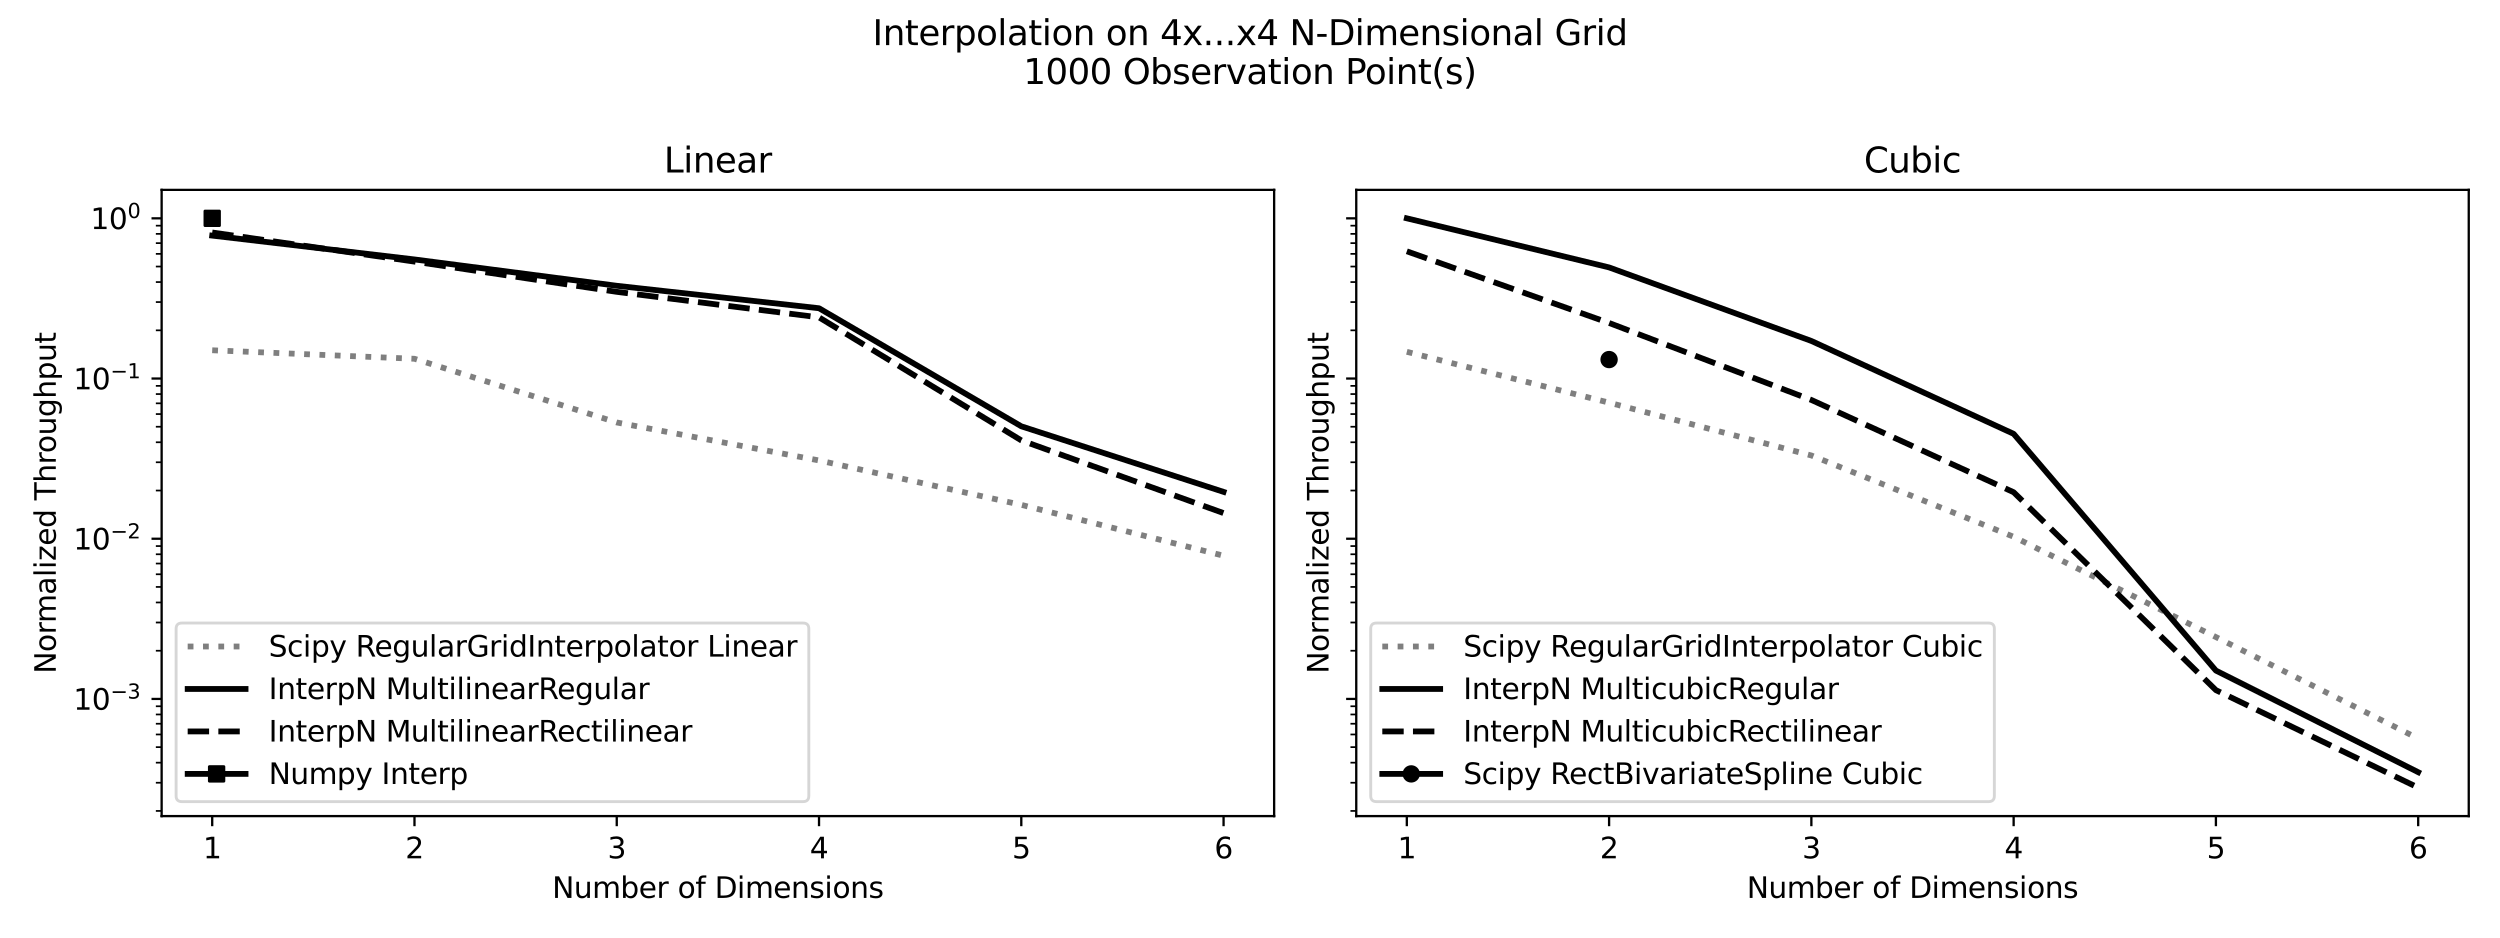 <?xml version="1.0" encoding="utf-8" standalone="no"?>
<!DOCTYPE svg PUBLIC "-//W3C//DTD SVG 1.1//EN"
  "http://www.w3.org/Graphics/SVG/1.1/DTD/svg11.dtd">
<svg xmlns:xlink="http://www.w3.org/1999/xlink" width="864pt" height="324pt" viewBox="0 0 864 324" xmlns="http://www.w3.org/2000/svg" version="1.1">
 <defs>
  <style type="text/css">*{stroke-linejoin: round; stroke-linecap: butt}</style>
 </defs>
 <g id="figure_1">
  <g id="patch_1">
   <path d="M 0 324 
L 864 324 
L 864 0 
L 0 0 
z
" style="fill: #ffffff"/>
  </g>
  <g id="axes_1">
   <g id="patch_2">
    <path d="M 55.862 282.04 
L 440.341 282.04 
L 440.341 65.616 
L 55.862 65.616 
z
" style="fill: #ffffff"/>
   </g>
   <g id="matplotlib.axis_1">
    <g id="xtick_1">
     <g id="line2d_1">
      <defs>
       <path id="m0169ae1ead" d="M 0 0 
L 0 3.5 
" style="stroke: #000000; stroke-width: 0.8"/>
      </defs>
      <g>
       <use xlink:href="#m0169ae1ead" x="73.338" y="282.04" style="stroke: #000000; stroke-width: 0.8"/>
      </g>
     </g>
     <g id="text_1">
      <!-- 1 -->
      <g transform="translate(70.157 296.638) scale(0.1 -0.1)">
       <defs>
        <path id="DejaVuSans-31" d="M 794 531 
L 1825 531 
L 1825 4091 
L 703 3866 
L 703 4441 
L 1819 4666 
L 2450 4666 
L 2450 531 
L 3481 531 
L 3481 0 
L 794 0 
L 794 531 
z
" transform="scale(0.016)"/>
       </defs>
       <use xlink:href="#DejaVuSans-31"/>
      </g>
     </g>
    </g>
    <g id="xtick_2">
     <g id="line2d_2">
      <g>
       <use xlink:href="#m0169ae1ead" x="143.244" y="282.04" style="stroke: #000000; stroke-width: 0.8"/>
      </g>
     </g>
     <g id="text_2">
      <!-- 2 -->
      <g transform="translate(140.062 296.638) scale(0.1 -0.1)">
       <defs>
        <path id="DejaVuSans-32" d="M 1228 531 
L 3431 531 
L 3431 0 
L 469 0 
L 469 531 
Q 828 903 1448 1529 
Q 2069 2156 2228 2338 
Q 2531 2678 2651 2914 
Q 2772 3150 2772 3378 
Q 2772 3750 2511 3984 
Q 2250 4219 1831 4219 
Q 1534 4219 1204 4116 
Q 875 4013 500 3803 
L 500 4441 
Q 881 4594 1212 4672 
Q 1544 4750 1819 4750 
Q 2544 4750 2975 4387 
Q 3406 4025 3406 3419 
Q 3406 3131 3298 2873 
Q 3191 2616 2906 2266 
Q 2828 2175 2409 1742 
Q 1991 1309 1228 531 
z
" transform="scale(0.016)"/>
       </defs>
       <use xlink:href="#DejaVuSans-32"/>
      </g>
     </g>
    </g>
    <g id="xtick_3">
     <g id="line2d_3">
      <g>
       <use xlink:href="#m0169ae1ead" x="213.149" y="282.04" style="stroke: #000000; stroke-width: 0.8"/>
      </g>
     </g>
     <g id="text_3">
      <!-- 3 -->
      <g transform="translate(209.968 296.638) scale(0.1 -0.1)">
       <defs>
        <path id="DejaVuSans-33" d="M 2597 2516 
Q 3050 2419 3304 2112 
Q 3559 1806 3559 1356 
Q 3559 666 3084 287 
Q 2609 -91 1734 -91 
Q 1441 -91 1130 -33 
Q 819 25 488 141 
L 488 750 
Q 750 597 1062 519 
Q 1375 441 1716 441 
Q 2309 441 2620 675 
Q 2931 909 2931 1356 
Q 2931 1769 2642 2001 
Q 2353 2234 1838 2234 
L 1294 2234 
L 1294 2753 
L 1863 2753 
Q 2328 2753 2575 2939 
Q 2822 3125 2822 3475 
Q 2822 3834 2567 4026 
Q 2313 4219 1838 4219 
Q 1578 4219 1281 4162 
Q 984 4106 628 3988 
L 628 4550 
Q 988 4650 1302 4700 
Q 1616 4750 1894 4750 
Q 2613 4750 3031 4423 
Q 3450 4097 3450 3541 
Q 3450 3153 3228 2886 
Q 3006 2619 2597 2516 
z
" transform="scale(0.016)"/>
       </defs>
       <use xlink:href="#DejaVuSans-33"/>
      </g>
     </g>
    </g>
    <g id="xtick_4">
     <g id="line2d_4">
      <g>
       <use xlink:href="#m0169ae1ead" x="283.054" y="282.04" style="stroke: #000000; stroke-width: 0.8"/>
      </g>
     </g>
     <g id="text_4">
      <!-- 4 -->
      <g transform="translate(279.873 296.638) scale(0.1 -0.1)">
       <defs>
        <path id="DejaVuSans-34" d="M 2419 4116 
L 825 1625 
L 2419 1625 
L 2419 4116 
z
M 2253 4666 
L 3047 4666 
L 3047 1625 
L 3713 1625 
L 3713 1100 
L 3047 1100 
L 3047 0 
L 2419 0 
L 2419 1100 
L 313 1100 
L 313 1709 
L 2253 4666 
z
" transform="scale(0.016)"/>
       </defs>
       <use xlink:href="#DejaVuSans-34"/>
      </g>
     </g>
    </g>
    <g id="xtick_5">
     <g id="line2d_5">
      <g>
       <use xlink:href="#m0169ae1ead" x="352.959" y="282.04" style="stroke: #000000; stroke-width: 0.8"/>
      </g>
     </g>
     <g id="text_5">
      <!-- 5 -->
      <g transform="translate(349.778 296.638) scale(0.1 -0.1)">
       <defs>
        <path id="DejaVuSans-35" d="M 691 4666 
L 3169 4666 
L 3169 4134 
L 1269 4134 
L 1269 2991 
Q 1406 3038 1543 3061 
Q 1681 3084 1819 3084 
Q 2600 3084 3056 2656 
Q 3513 2228 3513 1497 
Q 3513 744 3044 326 
Q 2575 -91 1722 -91 
Q 1428 -91 1123 -41 
Q 819 9 494 109 
L 494 744 
Q 775 591 1075 516 
Q 1375 441 1709 441 
Q 2250 441 2565 725 
Q 2881 1009 2881 1497 
Q 2881 1984 2565 2268 
Q 2250 2553 1709 2553 
Q 1456 2553 1204 2497 
Q 953 2441 691 2322 
L 691 4666 
z
" transform="scale(0.016)"/>
       </defs>
       <use xlink:href="#DejaVuSans-35"/>
      </g>
     </g>
    </g>
    <g id="xtick_6">
     <g id="line2d_6">
      <g>
       <use xlink:href="#m0169ae1ead" x="422.865" y="282.04" style="stroke: #000000; stroke-width: 0.8"/>
      </g>
     </g>
     <g id="text_6">
      <!-- 6 -->
      <g transform="translate(419.683 296.638) scale(0.1 -0.1)">
       <defs>
        <path id="DejaVuSans-36" d="M 2113 2584 
Q 1688 2584 1439 2293 
Q 1191 2003 1191 1497 
Q 1191 994 1439 701 
Q 1688 409 2113 409 
Q 2538 409 2786 701 
Q 3034 994 3034 1497 
Q 3034 2003 2786 2293 
Q 2538 2584 2113 2584 
z
M 3366 4563 
L 3366 3988 
Q 3128 4100 2886 4159 
Q 2644 4219 2406 4219 
Q 1781 4219 1451 3797 
Q 1122 3375 1075 2522 
Q 1259 2794 1537 2939 
Q 1816 3084 2150 3084 
Q 2853 3084 3261 2657 
Q 3669 2231 3669 1497 
Q 3669 778 3244 343 
Q 2819 -91 2113 -91 
Q 1303 -91 875 529 
Q 447 1150 447 2328 
Q 447 3434 972 4092 
Q 1497 4750 2381 4750 
Q 2619 4750 2861 4703 
Q 3103 4656 3366 4563 
z
" transform="scale(0.016)"/>
       </defs>
       <use xlink:href="#DejaVuSans-36"/>
      </g>
     </g>
    </g>
    <g id="text_7">
     <!-- Number of Dimensions -->
     <g transform="translate(190.837 310.317) scale(0.1 -0.1)">
      <defs>
       <path id="DejaVuSans-4e" d="M 628 4666 
L 1478 4666 
L 3547 763 
L 3547 4666 
L 4159 4666 
L 4159 0 
L 3309 0 
L 1241 3903 
L 1241 0 
L 628 0 
L 628 4666 
z
" transform="scale(0.016)"/>
       <path id="DejaVuSans-75" d="M 544 1381 
L 544 3500 
L 1119 3500 
L 1119 1403 
Q 1119 906 1312 657 
Q 1506 409 1894 409 
Q 2359 409 2629 706 
Q 2900 1003 2900 1516 
L 2900 3500 
L 3475 3500 
L 3475 0 
L 2900 0 
L 2900 538 
Q 2691 219 2414 64 
Q 2138 -91 1772 -91 
Q 1169 -91 856 284 
Q 544 659 544 1381 
z
M 1991 3584 
L 1991 3584 
z
" transform="scale(0.016)"/>
       <path id="DejaVuSans-6d" d="M 3328 2828 
Q 3544 3216 3844 3400 
Q 4144 3584 4550 3584 
Q 5097 3584 5394 3201 
Q 5691 2819 5691 2113 
L 5691 0 
L 5113 0 
L 5113 2094 
Q 5113 2597 4934 2840 
Q 4756 3084 4391 3084 
Q 3944 3084 3684 2787 
Q 3425 2491 3425 1978 
L 3425 0 
L 2847 0 
L 2847 2094 
Q 2847 2600 2669 2842 
Q 2491 3084 2119 3084 
Q 1678 3084 1418 2786 
Q 1159 2488 1159 1978 
L 1159 0 
L 581 0 
L 581 3500 
L 1159 3500 
L 1159 2956 
Q 1356 3278 1631 3431 
Q 1906 3584 2284 3584 
Q 2666 3584 2933 3390 
Q 3200 3197 3328 2828 
z
" transform="scale(0.016)"/>
       <path id="DejaVuSans-62" d="M 3116 1747 
Q 3116 2381 2855 2742 
Q 2594 3103 2138 3103 
Q 1681 3103 1420 2742 
Q 1159 2381 1159 1747 
Q 1159 1113 1420 752 
Q 1681 391 2138 391 
Q 2594 391 2855 752 
Q 3116 1113 3116 1747 
z
M 1159 2969 
Q 1341 3281 1617 3432 
Q 1894 3584 2278 3584 
Q 2916 3584 3314 3078 
Q 3713 2572 3713 1747 
Q 3713 922 3314 415 
Q 2916 -91 2278 -91 
Q 1894 -91 1617 61 
Q 1341 213 1159 525 
L 1159 0 
L 581 0 
L 581 4863 
L 1159 4863 
L 1159 2969 
z
" transform="scale(0.016)"/>
       <path id="DejaVuSans-65" d="M 3597 1894 
L 3597 1613 
L 953 1613 
Q 991 1019 1311 708 
Q 1631 397 2203 397 
Q 2534 397 2845 478 
Q 3156 559 3463 722 
L 3463 178 
Q 3153 47 2828 -22 
Q 2503 -91 2169 -91 
Q 1331 -91 842 396 
Q 353 884 353 1716 
Q 353 2575 817 3079 
Q 1281 3584 2069 3584 
Q 2775 3584 3186 3129 
Q 3597 2675 3597 1894 
z
M 3022 2063 
Q 3016 2534 2758 2815 
Q 2500 3097 2075 3097 
Q 1594 3097 1305 2825 
Q 1016 2553 972 2059 
L 3022 2063 
z
" transform="scale(0.016)"/>
       <path id="DejaVuSans-72" d="M 2631 2963 
Q 2534 3019 2420 3045 
Q 2306 3072 2169 3072 
Q 1681 3072 1420 2755 
Q 1159 2438 1159 1844 
L 1159 0 
L 581 0 
L 581 3500 
L 1159 3500 
L 1159 2956 
Q 1341 3275 1631 3429 
Q 1922 3584 2338 3584 
Q 2397 3584 2469 3576 
Q 2541 3569 2628 3553 
L 2631 2963 
z
" transform="scale(0.016)"/>
       <path id="DejaVuSans-20" transform="scale(0.016)"/>
       <path id="DejaVuSans-6f" d="M 1959 3097 
Q 1497 3097 1228 2736 
Q 959 2375 959 1747 
Q 959 1119 1226 758 
Q 1494 397 1959 397 
Q 2419 397 2687 759 
Q 2956 1122 2956 1747 
Q 2956 2369 2687 2733 
Q 2419 3097 1959 3097 
z
M 1959 3584 
Q 2709 3584 3137 3096 
Q 3566 2609 3566 1747 
Q 3566 888 3137 398 
Q 2709 -91 1959 -91 
Q 1206 -91 779 398 
Q 353 888 353 1747 
Q 353 2609 779 3096 
Q 1206 3584 1959 3584 
z
" transform="scale(0.016)"/>
       <path id="DejaVuSans-66" d="M 2375 4863 
L 2375 4384 
L 1825 4384 
Q 1516 4384 1395 4259 
Q 1275 4134 1275 3809 
L 1275 3500 
L 2222 3500 
L 2222 3053 
L 1275 3053 
L 1275 0 
L 697 0 
L 697 3053 
L 147 3053 
L 147 3500 
L 697 3500 
L 697 3744 
Q 697 4328 969 4595 
Q 1241 4863 1831 4863 
L 2375 4863 
z
" transform="scale(0.016)"/>
       <path id="DejaVuSans-44" d="M 1259 4147 
L 1259 519 
L 2022 519 
Q 2988 519 3436 956 
Q 3884 1394 3884 2338 
Q 3884 3275 3436 3711 
Q 2988 4147 2022 4147 
L 1259 4147 
z
M 628 4666 
L 1925 4666 
Q 3281 4666 3915 4102 
Q 4550 3538 4550 2338 
Q 4550 1131 3912 565 
Q 3275 0 1925 0 
L 628 0 
L 628 4666 
z
" transform="scale(0.016)"/>
       <path id="DejaVuSans-69" d="M 603 3500 
L 1178 3500 
L 1178 0 
L 603 0 
L 603 3500 
z
M 603 4863 
L 1178 4863 
L 1178 4134 
L 603 4134 
L 603 4863 
z
" transform="scale(0.016)"/>
       <path id="DejaVuSans-6e" d="M 3513 2113 
L 3513 0 
L 2938 0 
L 2938 2094 
Q 2938 2591 2744 2837 
Q 2550 3084 2163 3084 
Q 1697 3084 1428 2787 
Q 1159 2491 1159 1978 
L 1159 0 
L 581 0 
L 581 3500 
L 1159 3500 
L 1159 2956 
Q 1366 3272 1645 3428 
Q 1925 3584 2291 3584 
Q 2894 3584 3203 3211 
Q 3513 2838 3513 2113 
z
" transform="scale(0.016)"/>
       <path id="DejaVuSans-73" d="M 2834 3397 
L 2834 2853 
Q 2591 2978 2328 3040 
Q 2066 3103 1784 3103 
Q 1356 3103 1142 2972 
Q 928 2841 928 2578 
Q 928 2378 1081 2264 
Q 1234 2150 1697 2047 
L 1894 2003 
Q 2506 1872 2764 1633 
Q 3022 1394 3022 966 
Q 3022 478 2636 193 
Q 2250 -91 1575 -91 
Q 1294 -91 989 -36 
Q 684 19 347 128 
L 347 722 
Q 666 556 975 473 
Q 1284 391 1588 391 
Q 1994 391 2212 530 
Q 2431 669 2431 922 
Q 2431 1156 2273 1281 
Q 2116 1406 1581 1522 
L 1381 1569 
Q 847 1681 609 1914 
Q 372 2147 372 2553 
Q 372 3047 722 3315 
Q 1072 3584 1716 3584 
Q 2034 3584 2315 3537 
Q 2597 3491 2834 3397 
z
" transform="scale(0.016)"/>
      </defs>
      <use xlink:href="#DejaVuSans-4e"/>
      <use xlink:href="#DejaVuSans-75" transform="translate(74.805 0)"/>
      <use xlink:href="#DejaVuSans-6d" transform="translate(138.184 0)"/>
      <use xlink:href="#DejaVuSans-62" transform="translate(235.596 0)"/>
      <use xlink:href="#DejaVuSans-65" transform="translate(299.072 0)"/>
      <use xlink:href="#DejaVuSans-72" transform="translate(360.596 0)"/>
      <use xlink:href="#DejaVuSans-20" transform="translate(401.709 0)"/>
      <use xlink:href="#DejaVuSans-6f" transform="translate(433.496 0)"/>
      <use xlink:href="#DejaVuSans-66" transform="translate(494.678 0)"/>
      <use xlink:href="#DejaVuSans-20" transform="translate(529.883 0)"/>
      <use xlink:href="#DejaVuSans-44" transform="translate(561.67 0)"/>
      <use xlink:href="#DejaVuSans-69" transform="translate(638.672 0)"/>
      <use xlink:href="#DejaVuSans-6d" transform="translate(666.455 0)"/>
      <use xlink:href="#DejaVuSans-65" transform="translate(763.867 0)"/>
      <use xlink:href="#DejaVuSans-6e" transform="translate(825.391 0)"/>
      <use xlink:href="#DejaVuSans-73" transform="translate(888.77 0)"/>
      <use xlink:href="#DejaVuSans-69" transform="translate(940.869 0)"/>
      <use xlink:href="#DejaVuSans-6f" transform="translate(968.652 0)"/>
      <use xlink:href="#DejaVuSans-6e" transform="translate(1029.834 0)"/>
      <use xlink:href="#DejaVuSans-73" transform="translate(1093.213 0)"/>
     </g>
    </g>
   </g>
   <g id="matplotlib.axis_2">
    <g id="ytick_1">
     <g id="line2d_7">
      <defs>
       <path id="m18b4c0ac13" d="M 0 0 
L -3.5 0 
" style="stroke: #000000; stroke-width: 0.8"/>
      </defs>
      <g>
       <use xlink:href="#m18b4c0ac13" x="55.862" y="241.552" style="stroke: #000000; stroke-width: 0.8"/>
      </g>
     </g>
     <g id="text_8">
      <!-- $\mathdefault{10^{-3}}$ -->
      <g transform="translate(25.362 245.351) scale(0.1 -0.1)">
       <defs>
        <path id="DejaVuSans-30" d="M 2034 4250 
Q 1547 4250 1301 3770 
Q 1056 3291 1056 2328 
Q 1056 1369 1301 889 
Q 1547 409 2034 409 
Q 2525 409 2770 889 
Q 3016 1369 3016 2328 
Q 3016 3291 2770 3770 
Q 2525 4250 2034 4250 
z
M 2034 4750 
Q 2819 4750 3233 4129 
Q 3647 3509 3647 2328 
Q 3647 1150 3233 529 
Q 2819 -91 2034 -91 
Q 1250 -91 836 529 
Q 422 1150 422 2328 
Q 422 3509 836 4129 
Q 1250 4750 2034 4750 
z
" transform="scale(0.016)"/>
        <path id="DejaVuSans-2212" d="M 678 2272 
L 4684 2272 
L 4684 1741 
L 678 1741 
L 678 2272 
z
" transform="scale(0.016)"/>
       </defs>
       <use xlink:href="#DejaVuSans-31" transform="translate(0 0.766)"/>
       <use xlink:href="#DejaVuSans-30" transform="translate(63.623 0.766)"/>
       <use xlink:href="#DejaVuSans-2212" transform="translate(128.203 39.047) scale(0.7)"/>
       <use xlink:href="#DejaVuSans-33" transform="translate(186.855 39.047) scale(0.7)"/>
      </g>
     </g>
    </g>
    <g id="ytick_2">
     <g id="line2d_8">
      <g>
       <use xlink:href="#m18b4c0ac13" x="55.862" y="186.186" style="stroke: #000000; stroke-width: 0.8"/>
      </g>
     </g>
     <g id="text_9">
      <!-- $\mathdefault{10^{-2}}$ -->
      <g transform="translate(25.362 189.985) scale(0.1 -0.1)">
       <use xlink:href="#DejaVuSans-31" transform="translate(0 0.766)"/>
       <use xlink:href="#DejaVuSans-30" transform="translate(63.623 0.766)"/>
       <use xlink:href="#DejaVuSans-2212" transform="translate(128.203 39.047) scale(0.7)"/>
       <use xlink:href="#DejaVuSans-32" transform="translate(186.855 39.047) scale(0.7)"/>
      </g>
     </g>
    </g>
    <g id="ytick_3">
     <g id="line2d_9">
      <g>
       <use xlink:href="#m18b4c0ac13" x="55.862" y="130.82" style="stroke: #000000; stroke-width: 0.8"/>
      </g>
     </g>
     <g id="text_10">
      <!-- $\mathdefault{10^{-1}}$ -->
      <g transform="translate(25.362 134.619) scale(0.1 -0.1)">
       <use xlink:href="#DejaVuSans-31" transform="translate(0 0.684)"/>
       <use xlink:href="#DejaVuSans-30" transform="translate(63.623 0.684)"/>
       <use xlink:href="#DejaVuSans-2212" transform="translate(128.203 38.966) scale(0.7)"/>
       <use xlink:href="#DejaVuSans-31" transform="translate(186.855 38.966) scale(0.7)"/>
      </g>
     </g>
    </g>
    <g id="ytick_4">
     <g id="line2d_10">
      <g>
       <use xlink:href="#m18b4c0ac13" x="55.862" y="75.453" style="stroke: #000000; stroke-width: 0.8"/>
      </g>
     </g>
     <g id="text_11">
      <!-- $\mathdefault{10^{0}}$ -->
      <g transform="translate(31.262 79.253) scale(0.1 -0.1)">
       <use xlink:href="#DejaVuSans-31" transform="translate(0 0.766)"/>
       <use xlink:href="#DejaVuSans-30" transform="translate(63.623 0.766)"/>
       <use xlink:href="#DejaVuSans-30" transform="translate(128.203 39.047) scale(0.7)"/>
      </g>
     </g>
    </g>
    <g id="ytick_5">
     <g id="line2d_11">
      <defs>
       <path id="m802237bf54" d="M 0 0 
L -2 0 
" style="stroke: #000000; stroke-width: 0.6"/>
      </defs>
      <g>
       <use xlink:href="#m802237bf54" x="55.862" y="280.252" style="stroke: #000000; stroke-width: 0.6"/>
      </g>
     </g>
    </g>
    <g id="ytick_6">
     <g id="line2d_12">
      <g>
       <use xlink:href="#m802237bf54" x="55.862" y="270.502" style="stroke: #000000; stroke-width: 0.6"/>
      </g>
     </g>
    </g>
    <g id="ytick_7">
     <g id="line2d_13">
      <g>
       <use xlink:href="#m802237bf54" x="55.862" y="263.585" style="stroke: #000000; stroke-width: 0.6"/>
      </g>
     </g>
    </g>
    <g id="ytick_8">
     <g id="line2d_14">
      <g>
       <use xlink:href="#m802237bf54" x="55.862" y="258.219" style="stroke: #000000; stroke-width: 0.6"/>
      </g>
     </g>
    </g>
    <g id="ytick_9">
     <g id="line2d_15">
      <g>
       <use xlink:href="#m802237bf54" x="55.862" y="253.835" style="stroke: #000000; stroke-width: 0.6"/>
      </g>
     </g>
    </g>
    <g id="ytick_10">
     <g id="line2d_16">
      <g>
       <use xlink:href="#m802237bf54" x="55.862" y="250.129" style="stroke: #000000; stroke-width: 0.6"/>
      </g>
     </g>
    </g>
    <g id="ytick_11">
     <g id="line2d_17">
      <g>
       <use xlink:href="#m802237bf54" x="55.862" y="246.918" style="stroke: #000000; stroke-width: 0.6"/>
      </g>
     </g>
    </g>
    <g id="ytick_12">
     <g id="line2d_18">
      <g>
       <use xlink:href="#m802237bf54" x="55.862" y="244.086" style="stroke: #000000; stroke-width: 0.6"/>
      </g>
     </g>
    </g>
    <g id="ytick_13">
     <g id="line2d_19">
      <g>
       <use xlink:href="#m802237bf54" x="55.862" y="224.885" style="stroke: #000000; stroke-width: 0.6"/>
      </g>
     </g>
    </g>
    <g id="ytick_14">
     <g id="line2d_20">
      <g>
       <use xlink:href="#m802237bf54" x="55.862" y="215.136" style="stroke: #000000; stroke-width: 0.6"/>
      </g>
     </g>
    </g>
    <g id="ytick_15">
     <g id="line2d_21">
      <g>
       <use xlink:href="#m802237bf54" x="55.862" y="208.218" style="stroke: #000000; stroke-width: 0.6"/>
      </g>
     </g>
    </g>
    <g id="ytick_16">
     <g id="line2d_22">
      <g>
       <use xlink:href="#m802237bf54" x="55.862" y="202.853" style="stroke: #000000; stroke-width: 0.6"/>
      </g>
     </g>
    </g>
    <g id="ytick_17">
     <g id="line2d_23">
      <g>
       <use xlink:href="#m802237bf54" x="55.862" y="198.469" style="stroke: #000000; stroke-width: 0.6"/>
      </g>
     </g>
    </g>
    <g id="ytick_18">
     <g id="line2d_24">
      <g>
       <use xlink:href="#m802237bf54" x="55.862" y="194.762" style="stroke: #000000; stroke-width: 0.6"/>
      </g>
     </g>
    </g>
    <g id="ytick_19">
     <g id="line2d_25">
      <g>
       <use xlink:href="#m802237bf54" x="55.862" y="191.552" style="stroke: #000000; stroke-width: 0.6"/>
      </g>
     </g>
    </g>
    <g id="ytick_20">
     <g id="line2d_26">
      <g>
       <use xlink:href="#m802237bf54" x="55.862" y="188.719" style="stroke: #000000; stroke-width: 0.6"/>
      </g>
     </g>
    </g>
    <g id="ytick_21">
     <g id="line2d_27">
      <g>
       <use xlink:href="#m802237bf54" x="55.862" y="169.519" style="stroke: #000000; stroke-width: 0.6"/>
      </g>
     </g>
    </g>
    <g id="ytick_22">
     <g id="line2d_28">
      <g>
       <use xlink:href="#m802237bf54" x="55.862" y="159.77" style="stroke: #000000; stroke-width: 0.6"/>
      </g>
     </g>
    </g>
    <g id="ytick_23">
     <g id="line2d_29">
      <g>
       <use xlink:href="#m802237bf54" x="55.862" y="152.852" style="stroke: #000000; stroke-width: 0.6"/>
      </g>
     </g>
    </g>
    <g id="ytick_24">
     <g id="line2d_30">
      <g>
       <use xlink:href="#m802237bf54" x="55.862" y="147.487" style="stroke: #000000; stroke-width: 0.6"/>
      </g>
     </g>
    </g>
    <g id="ytick_25">
     <g id="line2d_31">
      <g>
       <use xlink:href="#m802237bf54" x="55.862" y="143.103" style="stroke: #000000; stroke-width: 0.6"/>
      </g>
     </g>
    </g>
    <g id="ytick_26">
     <g id="line2d_32">
      <g>
       <use xlink:href="#m802237bf54" x="55.862" y="139.396" style="stroke: #000000; stroke-width: 0.6"/>
      </g>
     </g>
    </g>
    <g id="ytick_27">
     <g id="line2d_33">
      <g>
       <use xlink:href="#m802237bf54" x="55.862" y="136.185" style="stroke: #000000; stroke-width: 0.6"/>
      </g>
     </g>
    </g>
    <g id="ytick_28">
     <g id="line2d_34">
      <g>
       <use xlink:href="#m802237bf54" x="55.862" y="133.353" style="stroke: #000000; stroke-width: 0.6"/>
      </g>
     </g>
    </g>
    <g id="ytick_29">
     <g id="line2d_35">
      <g>
       <use xlink:href="#m802237bf54" x="55.862" y="114.153" style="stroke: #000000; stroke-width: 0.6"/>
      </g>
     </g>
    </g>
    <g id="ytick_30">
     <g id="line2d_36">
      <g>
       <use xlink:href="#m802237bf54" x="55.862" y="104.403" style="stroke: #000000; stroke-width: 0.6"/>
      </g>
     </g>
    </g>
    <g id="ytick_31">
     <g id="line2d_37">
      <g>
       <use xlink:href="#m802237bf54" x="55.862" y="97.486" style="stroke: #000000; stroke-width: 0.6"/>
      </g>
     </g>
    </g>
    <g id="ytick_32">
     <g id="line2d_38">
      <g>
       <use xlink:href="#m802237bf54" x="55.862" y="92.12" style="stroke: #000000; stroke-width: 0.6"/>
      </g>
     </g>
    </g>
    <g id="ytick_33">
     <g id="line2d_39">
      <g>
       <use xlink:href="#m802237bf54" x="55.862" y="87.736" style="stroke: #000000; stroke-width: 0.6"/>
      </g>
     </g>
    </g>
    <g id="ytick_34">
     <g id="line2d_40">
      <g>
       <use xlink:href="#m802237bf54" x="55.862" y="84.03" style="stroke: #000000; stroke-width: 0.6"/>
      </g>
     </g>
    </g>
    <g id="ytick_35">
     <g id="line2d_41">
      <g>
       <use xlink:href="#m802237bf54" x="55.862" y="80.819" style="stroke: #000000; stroke-width: 0.6"/>
      </g>
     </g>
    </g>
    <g id="ytick_36">
     <g id="line2d_42">
      <g>
       <use xlink:href="#m802237bf54" x="55.862" y="77.987" style="stroke: #000000; stroke-width: 0.6"/>
      </g>
     </g>
    </g>
    <g id="text_12">
     <!-- Normalized Throughput -->
     <g transform="translate(19.282 232.812) rotate(-90) scale(0.1 -0.1)">
      <defs>
       <path id="DejaVuSans-61" d="M 2194 1759 
Q 1497 1759 1228 1600 
Q 959 1441 959 1056 
Q 959 750 1161 570 
Q 1363 391 1709 391 
Q 2188 391 2477 730 
Q 2766 1069 2766 1631 
L 2766 1759 
L 2194 1759 
z
M 3341 1997 
L 3341 0 
L 2766 0 
L 2766 531 
Q 2569 213 2275 61 
Q 1981 -91 1556 -91 
Q 1019 -91 701 211 
Q 384 513 384 1019 
Q 384 1609 779 1909 
Q 1175 2209 1959 2209 
L 2766 2209 
L 2766 2266 
Q 2766 2663 2505 2880 
Q 2244 3097 1772 3097 
Q 1472 3097 1187 3025 
Q 903 2953 641 2809 
L 641 3341 
Q 956 3463 1253 3523 
Q 1550 3584 1831 3584 
Q 2591 3584 2966 3190 
Q 3341 2797 3341 1997 
z
" transform="scale(0.016)"/>
       <path id="DejaVuSans-6c" d="M 603 4863 
L 1178 4863 
L 1178 0 
L 603 0 
L 603 4863 
z
" transform="scale(0.016)"/>
       <path id="DejaVuSans-7a" d="M 353 3500 
L 3084 3500 
L 3084 2975 
L 922 459 
L 3084 459 
L 3084 0 
L 275 0 
L 275 525 
L 2438 3041 
L 353 3041 
L 353 3500 
z
" transform="scale(0.016)"/>
       <path id="DejaVuSans-64" d="M 2906 2969 
L 2906 4863 
L 3481 4863 
L 3481 0 
L 2906 0 
L 2906 525 
Q 2725 213 2448 61 
Q 2172 -91 1784 -91 
Q 1150 -91 751 415 
Q 353 922 353 1747 
Q 353 2572 751 3078 
Q 1150 3584 1784 3584 
Q 2172 3584 2448 3432 
Q 2725 3281 2906 2969 
z
M 947 1747 
Q 947 1113 1208 752 
Q 1469 391 1925 391 
Q 2381 391 2643 752 
Q 2906 1113 2906 1747 
Q 2906 2381 2643 2742 
Q 2381 3103 1925 3103 
Q 1469 3103 1208 2742 
Q 947 2381 947 1747 
z
" transform="scale(0.016)"/>
       <path id="DejaVuSans-54" d="M -19 4666 
L 3928 4666 
L 3928 4134 
L 2272 4134 
L 2272 0 
L 1638 0 
L 1638 4134 
L -19 4134 
L -19 4666 
z
" transform="scale(0.016)"/>
       <path id="DejaVuSans-68" d="M 3513 2113 
L 3513 0 
L 2938 0 
L 2938 2094 
Q 2938 2591 2744 2837 
Q 2550 3084 2163 3084 
Q 1697 3084 1428 2787 
Q 1159 2491 1159 1978 
L 1159 0 
L 581 0 
L 581 4863 
L 1159 4863 
L 1159 2956 
Q 1366 3272 1645 3428 
Q 1925 3584 2291 3584 
Q 2894 3584 3203 3211 
Q 3513 2838 3513 2113 
z
" transform="scale(0.016)"/>
       <path id="DejaVuSans-67" d="M 2906 1791 
Q 2906 2416 2648 2759 
Q 2391 3103 1925 3103 
Q 1463 3103 1205 2759 
Q 947 2416 947 1791 
Q 947 1169 1205 825 
Q 1463 481 1925 481 
Q 2391 481 2648 825 
Q 2906 1169 2906 1791 
z
M 3481 434 
Q 3481 -459 3084 -895 
Q 2688 -1331 1869 -1331 
Q 1566 -1331 1297 -1286 
Q 1028 -1241 775 -1147 
L 775 -588 
Q 1028 -725 1275 -790 
Q 1522 -856 1778 -856 
Q 2344 -856 2625 -561 
Q 2906 -266 2906 331 
L 2906 616 
Q 2728 306 2450 153 
Q 2172 0 1784 0 
Q 1141 0 747 490 
Q 353 981 353 1791 
Q 353 2603 747 3093 
Q 1141 3584 1784 3584 
Q 2172 3584 2450 3431 
Q 2728 3278 2906 2969 
L 2906 3500 
L 3481 3500 
L 3481 434 
z
" transform="scale(0.016)"/>
       <path id="DejaVuSans-70" d="M 1159 525 
L 1159 -1331 
L 581 -1331 
L 581 3500 
L 1159 3500 
L 1159 2969 
Q 1341 3281 1617 3432 
Q 1894 3584 2278 3584 
Q 2916 3584 3314 3078 
Q 3713 2572 3713 1747 
Q 3713 922 3314 415 
Q 2916 -91 2278 -91 
Q 1894 -91 1617 61 
Q 1341 213 1159 525 
z
M 3116 1747 
Q 3116 2381 2855 2742 
Q 2594 3103 2138 3103 
Q 1681 3103 1420 2742 
Q 1159 2381 1159 1747 
Q 1159 1113 1420 752 
Q 1681 391 2138 391 
Q 2594 391 2855 752 
Q 3116 1113 3116 1747 
z
" transform="scale(0.016)"/>
       <path id="DejaVuSans-74" d="M 1172 4494 
L 1172 3500 
L 2356 3500 
L 2356 3053 
L 1172 3053 
L 1172 1153 
Q 1172 725 1289 603 
Q 1406 481 1766 481 
L 2356 481 
L 2356 0 
L 1766 0 
Q 1100 0 847 248 
Q 594 497 594 1153 
L 594 3053 
L 172 3053 
L 172 3500 
L 594 3500 
L 594 4494 
L 1172 4494 
z
" transform="scale(0.016)"/>
      </defs>
      <use xlink:href="#DejaVuSans-4e"/>
      <use xlink:href="#DejaVuSans-6f" transform="translate(74.805 0)"/>
      <use xlink:href="#DejaVuSans-72" transform="translate(135.986 0)"/>
      <use xlink:href="#DejaVuSans-6d" transform="translate(175.35 0)"/>
      <use xlink:href="#DejaVuSans-61" transform="translate(272.762 0)"/>
      <use xlink:href="#DejaVuSans-6c" transform="translate(334.041 0)"/>
      <use xlink:href="#DejaVuSans-69" transform="translate(361.824 0)"/>
      <use xlink:href="#DejaVuSans-7a" transform="translate(389.607 0)"/>
      <use xlink:href="#DejaVuSans-65" transform="translate(442.098 0)"/>
      <use xlink:href="#DejaVuSans-64" transform="translate(503.621 0)"/>
      <use xlink:href="#DejaVuSans-20" transform="translate(567.098 0)"/>
      <use xlink:href="#DejaVuSans-54" transform="translate(598.885 0)"/>
      <use xlink:href="#DejaVuSans-68" transform="translate(659.969 0)"/>
      <use xlink:href="#DejaVuSans-72" transform="translate(723.348 0)"/>
      <use xlink:href="#DejaVuSans-6f" transform="translate(762.211 0)"/>
      <use xlink:href="#DejaVuSans-75" transform="translate(823.393 0)"/>
      <use xlink:href="#DejaVuSans-67" transform="translate(886.771 0)"/>
      <use xlink:href="#DejaVuSans-68" transform="translate(950.248 0)"/>
      <use xlink:href="#DejaVuSans-70" transform="translate(1013.627 0)"/>
      <use xlink:href="#DejaVuSans-75" transform="translate(1077.104 0)"/>
      <use xlink:href="#DejaVuSans-74" transform="translate(1140.482 0)"/>
     </g>
    </g>
   </g>
   <g id="line2d_43">
    <path d="M 73.338 121.052 
L 143.244 123.989 
L 213.149 146.004 
L 283.054 159.128 
L 352.959 174.478 
L 422.865 192.061 
" clip-path="url(#p3023a298cd)" style="fill: none; stroke-dasharray: 2,3.3; stroke-dashoffset: 0; stroke: #000000; stroke-opacity: 0.5; stroke-width: 2"/>
   </g>
   <g id="line2d_44">
    <path d="M 73.338 81.427 
L 143.244 89.661 
L 213.149 98.763 
L 283.054 106.529 
L 352.959 147.33 
L 422.865 169.998 
" clip-path="url(#p3023a298cd)" style="fill: none; stroke: #000000; stroke-width: 2; stroke-linecap: square"/>
   </g>
   <g id="line2d_45">
    <path d="M 73.338 80.352 
L 143.244 90.416 
L 213.149 100.861 
L 283.054 109.684 
L 352.959 152.197 
L 422.865 177.329 
" clip-path="url(#p3023a298cd)" style="fill: none; stroke-dasharray: 7.4,3.2; stroke-dashoffset: 0; stroke: #000000; stroke-width: 2"/>
   </g>
   <g id="line2d_46">
    <path d="M 73.338 75.453 
" clip-path="url(#p3023a298cd)" style="fill: none; stroke: #000000; stroke-width: 2; stroke-linecap: square"/>
    <defs>
     <path id="mf11de24370" d="M -2.5 2.5 
L 2.5 2.5 
L 2.5 -2.5 
L -2.5 -2.5 
z
" style="stroke: #000000; stroke-linejoin: miter"/>
    </defs>
    <g clip-path="url(#p3023a298cd)">
     <use xlink:href="#mf11de24370" x="73.338" y="75.453" style="stroke: #000000; stroke-linejoin: miter"/>
    </g>
   </g>
   <g id="patch_3">
    <path d="M 55.862 282.04 
L 55.862 65.616 
" style="fill: none; stroke: #000000; stroke-width: 0.8; stroke-linejoin: miter; stroke-linecap: square"/>
   </g>
   <g id="patch_4">
    <path d="M 440.341 282.04 
L 440.341 65.616 
" style="fill: none; stroke: #000000; stroke-width: 0.8; stroke-linejoin: miter; stroke-linecap: square"/>
   </g>
   <g id="patch_5">
    <path d="M 55.862 282.04 
L 440.341 282.04 
" style="fill: none; stroke: #000000; stroke-width: 0.8; stroke-linejoin: miter; stroke-linecap: square"/>
   </g>
   <g id="patch_6">
    <path d="M 55.862 65.616 
L 440.341 65.616 
" style="fill: none; stroke: #000000; stroke-width: 0.8; stroke-linejoin: miter; stroke-linecap: square"/>
   </g>
   <g id="text_13">
    <!-- Linear -->
    <g transform="translate(229.454 59.616) scale(0.12 -0.12)">
     <defs>
      <path id="DejaVuSans-4c" d="M 628 4666 
L 1259 4666 
L 1259 531 
L 3531 531 
L 3531 0 
L 628 0 
L 628 4666 
z
" transform="scale(0.016)"/>
     </defs>
     <use xlink:href="#DejaVuSans-4c"/>
     <use xlink:href="#DejaVuSans-69" transform="translate(55.713 0)"/>
     <use xlink:href="#DejaVuSans-6e" transform="translate(83.496 0)"/>
     <use xlink:href="#DejaVuSans-65" transform="translate(146.875 0)"/>
     <use xlink:href="#DejaVuSans-61" transform="translate(208.398 0)"/>
     <use xlink:href="#DejaVuSans-72" transform="translate(269.678 0)"/>
    </g>
   </g>
   <g id="legend_1">
    <g id="patch_7">
     <path d="M 62.862 277.04 
L 277.526 277.04 
Q 279.526 277.04 279.526 275.04 
L 279.526 217.327 
Q 279.526 215.327 277.526 215.327 
L 62.862 215.327 
Q 60.862 215.327 60.862 217.327 
L 60.862 275.04 
Q 60.862 277.04 62.862 277.04 
z
" style="fill: #ffffff; opacity: 0.8; stroke: #cccccc; stroke-linejoin: miter"/>
    </g>
    <g id="line2d_47">
     <path d="M 64.862 223.426 
L 74.862 223.426 
L 84.862 223.426 
" style="fill: none; stroke-dasharray: 2,3.3; stroke-dashoffset: 0; stroke: #000000; stroke-opacity: 0.5; stroke-width: 2"/>
    </g>
    <g id="text_14">
     <!-- Scipy RegularGridInterpolator Linear -->
     <g transform="translate(92.862 226.926) scale(0.1 -0.1)">
      <defs>
       <path id="DejaVuSans-53" d="M 3425 4513 
L 3425 3897 
Q 3066 4069 2747 4153 
Q 2428 4238 2131 4238 
Q 1616 4238 1336 4038 
Q 1056 3838 1056 3469 
Q 1056 3159 1242 3001 
Q 1428 2844 1947 2747 
L 2328 2669 
Q 3034 2534 3370 2195 
Q 3706 1856 3706 1288 
Q 3706 609 3251 259 
Q 2797 -91 1919 -91 
Q 1588 -91 1214 -16 
Q 841 59 441 206 
L 441 856 
Q 825 641 1194 531 
Q 1563 422 1919 422 
Q 2459 422 2753 634 
Q 3047 847 3047 1241 
Q 3047 1584 2836 1778 
Q 2625 1972 2144 2069 
L 1759 2144 
Q 1053 2284 737 2584 
Q 422 2884 422 3419 
Q 422 4038 858 4394 
Q 1294 4750 2059 4750 
Q 2388 4750 2728 4690 
Q 3069 4631 3425 4513 
z
" transform="scale(0.016)"/>
       <path id="DejaVuSans-63" d="M 3122 3366 
L 3122 2828 
Q 2878 2963 2633 3030 
Q 2388 3097 2138 3097 
Q 1578 3097 1268 2742 
Q 959 2388 959 1747 
Q 959 1106 1268 751 
Q 1578 397 2138 397 
Q 2388 397 2633 464 
Q 2878 531 3122 666 
L 3122 134 
Q 2881 22 2623 -34 
Q 2366 -91 2075 -91 
Q 1284 -91 818 406 
Q 353 903 353 1747 
Q 353 2603 823 3093 
Q 1294 3584 2113 3584 
Q 2378 3584 2631 3529 
Q 2884 3475 3122 3366 
z
" transform="scale(0.016)"/>
       <path id="DejaVuSans-79" d="M 2059 -325 
Q 1816 -950 1584 -1140 
Q 1353 -1331 966 -1331 
L 506 -1331 
L 506 -850 
L 844 -850 
Q 1081 -850 1212 -737 
Q 1344 -625 1503 -206 
L 1606 56 
L 191 3500 
L 800 3500 
L 1894 763 
L 2988 3500 
L 3597 3500 
L 2059 -325 
z
" transform="scale(0.016)"/>
       <path id="DejaVuSans-52" d="M 2841 2188 
Q 3044 2119 3236 1894 
Q 3428 1669 3622 1275 
L 4263 0 
L 3584 0 
L 2988 1197 
Q 2756 1666 2539 1819 
Q 2322 1972 1947 1972 
L 1259 1972 
L 1259 0 
L 628 0 
L 628 4666 
L 2053 4666 
Q 2853 4666 3247 4331 
Q 3641 3997 3641 3322 
Q 3641 2881 3436 2590 
Q 3231 2300 2841 2188 
z
M 1259 4147 
L 1259 2491 
L 2053 2491 
Q 2509 2491 2742 2702 
Q 2975 2913 2975 3322 
Q 2975 3731 2742 3939 
Q 2509 4147 2053 4147 
L 1259 4147 
z
" transform="scale(0.016)"/>
       <path id="DejaVuSans-47" d="M 3809 666 
L 3809 1919 
L 2778 1919 
L 2778 2438 
L 4434 2438 
L 4434 434 
Q 4069 175 3628 42 
Q 3188 -91 2688 -91 
Q 1594 -91 976 548 
Q 359 1188 359 2328 
Q 359 3472 976 4111 
Q 1594 4750 2688 4750 
Q 3144 4750 3555 4637 
Q 3966 4525 4313 4306 
L 4313 3634 
Q 3963 3931 3569 4081 
Q 3175 4231 2741 4231 
Q 1884 4231 1454 3753 
Q 1025 3275 1025 2328 
Q 1025 1384 1454 906 
Q 1884 428 2741 428 
Q 3075 428 3337 486 
Q 3600 544 3809 666 
z
" transform="scale(0.016)"/>
       <path id="DejaVuSans-49" d="M 628 4666 
L 1259 4666 
L 1259 0 
L 628 0 
L 628 4666 
z
" transform="scale(0.016)"/>
      </defs>
      <use xlink:href="#DejaVuSans-53"/>
      <use xlink:href="#DejaVuSans-63" transform="translate(63.477 0)"/>
      <use xlink:href="#DejaVuSans-69" transform="translate(118.457 0)"/>
      <use xlink:href="#DejaVuSans-70" transform="translate(146.24 0)"/>
      <use xlink:href="#DejaVuSans-79" transform="translate(209.717 0)"/>
      <use xlink:href="#DejaVuSans-20" transform="translate(268.896 0)"/>
      <use xlink:href="#DejaVuSans-52" transform="translate(300.684 0)"/>
      <use xlink:href="#DejaVuSans-65" transform="translate(365.666 0)"/>
      <use xlink:href="#DejaVuSans-67" transform="translate(427.189 0)"/>
      <use xlink:href="#DejaVuSans-75" transform="translate(490.666 0)"/>
      <use xlink:href="#DejaVuSans-6c" transform="translate(554.045 0)"/>
      <use xlink:href="#DejaVuSans-61" transform="translate(581.828 0)"/>
      <use xlink:href="#DejaVuSans-72" transform="translate(643.107 0)"/>
      <use xlink:href="#DejaVuSans-47" transform="translate(684.221 0)"/>
      <use xlink:href="#DejaVuSans-72" transform="translate(761.711 0)"/>
      <use xlink:href="#DejaVuSans-69" transform="translate(802.824 0)"/>
      <use xlink:href="#DejaVuSans-64" transform="translate(830.607 0)"/>
      <use xlink:href="#DejaVuSans-49" transform="translate(894.084 0)"/>
      <use xlink:href="#DejaVuSans-6e" transform="translate(923.576 0)"/>
      <use xlink:href="#DejaVuSans-74" transform="translate(986.955 0)"/>
      <use xlink:href="#DejaVuSans-65" transform="translate(1026.164 0)"/>
      <use xlink:href="#DejaVuSans-72" transform="translate(1087.688 0)"/>
      <use xlink:href="#DejaVuSans-70" transform="translate(1128.801 0)"/>
      <use xlink:href="#DejaVuSans-6f" transform="translate(1192.277 0)"/>
      <use xlink:href="#DejaVuSans-6c" transform="translate(1253.459 0)"/>
      <use xlink:href="#DejaVuSans-61" transform="translate(1281.242 0)"/>
      <use xlink:href="#DejaVuSans-74" transform="translate(1342.521 0)"/>
      <use xlink:href="#DejaVuSans-6f" transform="translate(1381.73 0)"/>
      <use xlink:href="#DejaVuSans-72" transform="translate(1442.912 0)"/>
      <use xlink:href="#DejaVuSans-20" transform="translate(1484.025 0)"/>
      <use xlink:href="#DejaVuSans-4c" transform="translate(1515.812 0)"/>
      <use xlink:href="#DejaVuSans-69" transform="translate(1571.525 0)"/>
      <use xlink:href="#DejaVuSans-6e" transform="translate(1599.309 0)"/>
      <use xlink:href="#DejaVuSans-65" transform="translate(1662.688 0)"/>
      <use xlink:href="#DejaVuSans-61" transform="translate(1724.211 0)"/>
      <use xlink:href="#DejaVuSans-72" transform="translate(1785.49 0)"/>
     </g>
    </g>
    <g id="line2d_48">
     <path d="M 64.862 238.104 
L 74.862 238.104 
L 84.862 238.104 
" style="fill: none; stroke: #000000; stroke-width: 2; stroke-linecap: square"/>
    </g>
    <g id="text_15">
     <!-- InterpN MultilinearRegular -->
     <g transform="translate(92.862 241.604) scale(0.1 -0.1)">
      <defs>
       <path id="DejaVuSans-4d" d="M 628 4666 
L 1569 4666 
L 2759 1491 
L 3956 4666 
L 4897 4666 
L 4897 0 
L 4281 0 
L 4281 4097 
L 3078 897 
L 2444 897 
L 1241 4097 
L 1241 0 
L 628 0 
L 628 4666 
z
" transform="scale(0.016)"/>
      </defs>
      <use xlink:href="#DejaVuSans-49"/>
      <use xlink:href="#DejaVuSans-6e" transform="translate(29.492 0)"/>
      <use xlink:href="#DejaVuSans-74" transform="translate(92.871 0)"/>
      <use xlink:href="#DejaVuSans-65" transform="translate(132.08 0)"/>
      <use xlink:href="#DejaVuSans-72" transform="translate(193.604 0)"/>
      <use xlink:href="#DejaVuSans-70" transform="translate(234.717 0)"/>
      <use xlink:href="#DejaVuSans-4e" transform="translate(298.193 0)"/>
      <use xlink:href="#DejaVuSans-20" transform="translate(372.998 0)"/>
      <use xlink:href="#DejaVuSans-4d" transform="translate(404.785 0)"/>
      <use xlink:href="#DejaVuSans-75" transform="translate(491.064 0)"/>
      <use xlink:href="#DejaVuSans-6c" transform="translate(554.443 0)"/>
      <use xlink:href="#DejaVuSans-74" transform="translate(582.227 0)"/>
      <use xlink:href="#DejaVuSans-69" transform="translate(621.436 0)"/>
      <use xlink:href="#DejaVuSans-6c" transform="translate(649.219 0)"/>
      <use xlink:href="#DejaVuSans-69" transform="translate(677.002 0)"/>
      <use xlink:href="#DejaVuSans-6e" transform="translate(704.785 0)"/>
      <use xlink:href="#DejaVuSans-65" transform="translate(768.164 0)"/>
      <use xlink:href="#DejaVuSans-61" transform="translate(829.688 0)"/>
      <use xlink:href="#DejaVuSans-72" transform="translate(890.967 0)"/>
      <use xlink:href="#DejaVuSans-52" transform="translate(932.08 0)"/>
      <use xlink:href="#DejaVuSans-65" transform="translate(997.062 0)"/>
      <use xlink:href="#DejaVuSans-67" transform="translate(1058.586 0)"/>
      <use xlink:href="#DejaVuSans-75" transform="translate(1122.062 0)"/>
      <use xlink:href="#DejaVuSans-6c" transform="translate(1185.441 0)"/>
      <use xlink:href="#DejaVuSans-61" transform="translate(1213.225 0)"/>
      <use xlink:href="#DejaVuSans-72" transform="translate(1274.504 0)"/>
     </g>
    </g>
    <g id="line2d_49">
     <path d="M 64.862 252.782 
L 74.862 252.782 
L 84.862 252.782 
" style="fill: none; stroke-dasharray: 7.4,3.2; stroke-dashoffset: 0; stroke: #000000; stroke-width: 2"/>
    </g>
    <g id="text_16">
     <!-- InterpN MultilinearRectilinear -->
     <g transform="translate(92.862 256.282) scale(0.1 -0.1)">
      <use xlink:href="#DejaVuSans-49"/>
      <use xlink:href="#DejaVuSans-6e" transform="translate(29.492 0)"/>
      <use xlink:href="#DejaVuSans-74" transform="translate(92.871 0)"/>
      <use xlink:href="#DejaVuSans-65" transform="translate(132.08 0)"/>
      <use xlink:href="#DejaVuSans-72" transform="translate(193.604 0)"/>
      <use xlink:href="#DejaVuSans-70" transform="translate(234.717 0)"/>
      <use xlink:href="#DejaVuSans-4e" transform="translate(298.193 0)"/>
      <use xlink:href="#DejaVuSans-20" transform="translate(372.998 0)"/>
      <use xlink:href="#DejaVuSans-4d" transform="translate(404.785 0)"/>
      <use xlink:href="#DejaVuSans-75" transform="translate(491.064 0)"/>
      <use xlink:href="#DejaVuSans-6c" transform="translate(554.443 0)"/>
      <use xlink:href="#DejaVuSans-74" transform="translate(582.227 0)"/>
      <use xlink:href="#DejaVuSans-69" transform="translate(621.436 0)"/>
      <use xlink:href="#DejaVuSans-6c" transform="translate(649.219 0)"/>
      <use xlink:href="#DejaVuSans-69" transform="translate(677.002 0)"/>
      <use xlink:href="#DejaVuSans-6e" transform="translate(704.785 0)"/>
      <use xlink:href="#DejaVuSans-65" transform="translate(768.164 0)"/>
      <use xlink:href="#DejaVuSans-61" transform="translate(829.688 0)"/>
      <use xlink:href="#DejaVuSans-72" transform="translate(890.967 0)"/>
      <use xlink:href="#DejaVuSans-52" transform="translate(932.08 0)"/>
      <use xlink:href="#DejaVuSans-65" transform="translate(997.062 0)"/>
      <use xlink:href="#DejaVuSans-63" transform="translate(1058.586 0)"/>
      <use xlink:href="#DejaVuSans-74" transform="translate(1113.566 0)"/>
      <use xlink:href="#DejaVuSans-69" transform="translate(1152.775 0)"/>
      <use xlink:href="#DejaVuSans-6c" transform="translate(1180.559 0)"/>
      <use xlink:href="#DejaVuSans-69" transform="translate(1208.342 0)"/>
      <use xlink:href="#DejaVuSans-6e" transform="translate(1236.125 0)"/>
      <use xlink:href="#DejaVuSans-65" transform="translate(1299.504 0)"/>
      <use xlink:href="#DejaVuSans-61" transform="translate(1361.027 0)"/>
      <use xlink:href="#DejaVuSans-72" transform="translate(1422.307 0)"/>
     </g>
    </g>
    <g id="line2d_50">
     <path d="M 64.862 267.46 
L 74.862 267.46 
L 84.862 267.46 
" style="fill: none; stroke: #000000; stroke-width: 2; stroke-linecap: square"/>
     <g>
      <use xlink:href="#mf11de24370" x="74.862" y="267.46" style="stroke: #000000; stroke-linejoin: miter"/>
     </g>
    </g>
    <g id="text_17">
     <!-- Numpy Interp -->
     <g transform="translate(92.862 270.96) scale(0.1 -0.1)">
      <use xlink:href="#DejaVuSans-4e"/>
      <use xlink:href="#DejaVuSans-75" transform="translate(74.805 0)"/>
      <use xlink:href="#DejaVuSans-6d" transform="translate(138.184 0)"/>
      <use xlink:href="#DejaVuSans-70" transform="translate(235.596 0)"/>
      <use xlink:href="#DejaVuSans-79" transform="translate(299.072 0)"/>
      <use xlink:href="#DejaVuSans-20" transform="translate(358.252 0)"/>
      <use xlink:href="#DejaVuSans-49" transform="translate(390.039 0)"/>
      <use xlink:href="#DejaVuSans-6e" transform="translate(419.531 0)"/>
      <use xlink:href="#DejaVuSans-74" transform="translate(482.91 0)"/>
      <use xlink:href="#DejaVuSans-65" transform="translate(522.119 0)"/>
      <use xlink:href="#DejaVuSans-72" transform="translate(583.643 0)"/>
      <use xlink:href="#DejaVuSans-70" transform="translate(624.756 0)"/>
     </g>
    </g>
   </g>
  </g>
  <g id="axes_2">
   <g id="patch_8">
    <path d="M 468.721 282.04 
L 853.2 282.04 
L 853.2 65.616 
L 468.721 65.616 
z
" style="fill: #ffffff"/>
   </g>
   <g id="matplotlib.axis_3">
    <g id="xtick_7">
     <g id="line2d_51">
      <g>
       <use xlink:href="#m0169ae1ead" x="486.197" y="282.04" style="stroke: #000000; stroke-width: 0.8"/>
      </g>
     </g>
     <g id="text_18">
      <!-- 1 -->
      <g transform="translate(483.016 296.638) scale(0.1 -0.1)">
       <use xlink:href="#DejaVuSans-31"/>
      </g>
     </g>
    </g>
    <g id="xtick_8">
     <g id="line2d_52">
      <g>
       <use xlink:href="#m0169ae1ead" x="556.103" y="282.04" style="stroke: #000000; stroke-width: 0.8"/>
      </g>
     </g>
     <g id="text_19">
      <!-- 2 -->
      <g transform="translate(552.921 296.638) scale(0.1 -0.1)">
       <use xlink:href="#DejaVuSans-32"/>
      </g>
     </g>
    </g>
    <g id="xtick_9">
     <g id="line2d_53">
      <g>
       <use xlink:href="#m0169ae1ead" x="626.008" y="282.04" style="stroke: #000000; stroke-width: 0.8"/>
      </g>
     </g>
     <g id="text_20">
      <!-- 3 -->
      <g transform="translate(622.827 296.638) scale(0.1 -0.1)">
       <use xlink:href="#DejaVuSans-33"/>
      </g>
     </g>
    </g>
    <g id="xtick_10">
     <g id="line2d_54">
      <g>
       <use xlink:href="#m0169ae1ead" x="695.913" y="282.04" style="stroke: #000000; stroke-width: 0.8"/>
      </g>
     </g>
     <g id="text_21">
      <!-- 4 -->
      <g transform="translate(692.732 296.638) scale(0.1 -0.1)">
       <use xlink:href="#DejaVuSans-34"/>
      </g>
     </g>
    </g>
    <g id="xtick_11">
     <g id="line2d_55">
      <g>
       <use xlink:href="#m0169ae1ead" x="765.818" y="282.04" style="stroke: #000000; stroke-width: 0.8"/>
      </g>
     </g>
     <g id="text_22">
      <!-- 5 -->
      <g transform="translate(762.637 296.638) scale(0.1 -0.1)">
       <use xlink:href="#DejaVuSans-35"/>
      </g>
     </g>
    </g>
    <g id="xtick_12">
     <g id="line2d_56">
      <g>
       <use xlink:href="#m0169ae1ead" x="835.724" y="282.04" style="stroke: #000000; stroke-width: 0.8"/>
      </g>
     </g>
     <g id="text_23">
      <!-- 6 -->
      <g transform="translate(832.542 296.638) scale(0.1 -0.1)">
       <use xlink:href="#DejaVuSans-36"/>
      </g>
     </g>
    </g>
    <g id="text_24">
     <!-- Number of Dimensions -->
     <g transform="translate(603.696 310.317) scale(0.1 -0.1)">
      <use xlink:href="#DejaVuSans-4e"/>
      <use xlink:href="#DejaVuSans-75" transform="translate(74.805 0)"/>
      <use xlink:href="#DejaVuSans-6d" transform="translate(138.184 0)"/>
      <use xlink:href="#DejaVuSans-62" transform="translate(235.596 0)"/>
      <use xlink:href="#DejaVuSans-65" transform="translate(299.072 0)"/>
      <use xlink:href="#DejaVuSans-72" transform="translate(360.596 0)"/>
      <use xlink:href="#DejaVuSans-20" transform="translate(401.709 0)"/>
      <use xlink:href="#DejaVuSans-6f" transform="translate(433.496 0)"/>
      <use xlink:href="#DejaVuSans-66" transform="translate(494.678 0)"/>
      <use xlink:href="#DejaVuSans-20" transform="translate(529.883 0)"/>
      <use xlink:href="#DejaVuSans-44" transform="translate(561.67 0)"/>
      <use xlink:href="#DejaVuSans-69" transform="translate(638.672 0)"/>
      <use xlink:href="#DejaVuSans-6d" transform="translate(666.455 0)"/>
      <use xlink:href="#DejaVuSans-65" transform="translate(763.867 0)"/>
      <use xlink:href="#DejaVuSans-6e" transform="translate(825.391 0)"/>
      <use xlink:href="#DejaVuSans-73" transform="translate(888.77 0)"/>
      <use xlink:href="#DejaVuSans-69" transform="translate(940.869 0)"/>
      <use xlink:href="#DejaVuSans-6f" transform="translate(968.652 0)"/>
      <use xlink:href="#DejaVuSans-6e" transform="translate(1029.834 0)"/>
      <use xlink:href="#DejaVuSans-73" transform="translate(1093.213 0)"/>
     </g>
    </g>
   </g>
   <g id="matplotlib.axis_4">
    <g id="ytick_37">
     <g id="line2d_57">
      <g>
       <use xlink:href="#m18b4c0ac13" x="468.721" y="241.552" style="stroke: #000000; stroke-width: 0.8"/>
      </g>
     </g>
    </g>
    <g id="ytick_38">
     <g id="line2d_58">
      <g>
       <use xlink:href="#m18b4c0ac13" x="468.721" y="186.186" style="stroke: #000000; stroke-width: 0.8"/>
      </g>
     </g>
    </g>
    <g id="ytick_39">
     <g id="line2d_59">
      <g>
       <use xlink:href="#m18b4c0ac13" x="468.721" y="130.82" style="stroke: #000000; stroke-width: 0.8"/>
      </g>
     </g>
    </g>
    <g id="ytick_40">
     <g id="line2d_60">
      <g>
       <use xlink:href="#m18b4c0ac13" x="468.721" y="75.453" style="stroke: #000000; stroke-width: 0.8"/>
      </g>
     </g>
    </g>
    <g id="ytick_41">
     <g id="line2d_61">
      <g>
       <use xlink:href="#m802237bf54" x="468.721" y="280.252" style="stroke: #000000; stroke-width: 0.6"/>
      </g>
     </g>
    </g>
    <g id="ytick_42">
     <g id="line2d_62">
      <g>
       <use xlink:href="#m802237bf54" x="468.721" y="270.502" style="stroke: #000000; stroke-width: 0.6"/>
      </g>
     </g>
    </g>
    <g id="ytick_43">
     <g id="line2d_63">
      <g>
       <use xlink:href="#m802237bf54" x="468.721" y="263.585" style="stroke: #000000; stroke-width: 0.6"/>
      </g>
     </g>
    </g>
    <g id="ytick_44">
     <g id="line2d_64">
      <g>
       <use xlink:href="#m802237bf54" x="468.721" y="258.219" style="stroke: #000000; stroke-width: 0.6"/>
      </g>
     </g>
    </g>
    <g id="ytick_45">
     <g id="line2d_65">
      <g>
       <use xlink:href="#m802237bf54" x="468.721" y="253.835" style="stroke: #000000; stroke-width: 0.6"/>
      </g>
     </g>
    </g>
    <g id="ytick_46">
     <g id="line2d_66">
      <g>
       <use xlink:href="#m802237bf54" x="468.721" y="250.129" style="stroke: #000000; stroke-width: 0.6"/>
      </g>
     </g>
    </g>
    <g id="ytick_47">
     <g id="line2d_67">
      <g>
       <use xlink:href="#m802237bf54" x="468.721" y="246.918" style="stroke: #000000; stroke-width: 0.6"/>
      </g>
     </g>
    </g>
    <g id="ytick_48">
     <g id="line2d_68">
      <g>
       <use xlink:href="#m802237bf54" x="468.721" y="244.086" style="stroke: #000000; stroke-width: 0.6"/>
      </g>
     </g>
    </g>
    <g id="ytick_49">
     <g id="line2d_69">
      <g>
       <use xlink:href="#m802237bf54" x="468.721" y="224.885" style="stroke: #000000; stroke-width: 0.6"/>
      </g>
     </g>
    </g>
    <g id="ytick_50">
     <g id="line2d_70">
      <g>
       <use xlink:href="#m802237bf54" x="468.721" y="215.136" style="stroke: #000000; stroke-width: 0.6"/>
      </g>
     </g>
    </g>
    <g id="ytick_51">
     <g id="line2d_71">
      <g>
       <use xlink:href="#m802237bf54" x="468.721" y="208.218" style="stroke: #000000; stroke-width: 0.6"/>
      </g>
     </g>
    </g>
    <g id="ytick_52">
     <g id="line2d_72">
      <g>
       <use xlink:href="#m802237bf54" x="468.721" y="202.853" style="stroke: #000000; stroke-width: 0.6"/>
      </g>
     </g>
    </g>
    <g id="ytick_53">
     <g id="line2d_73">
      <g>
       <use xlink:href="#m802237bf54" x="468.721" y="198.469" style="stroke: #000000; stroke-width: 0.6"/>
      </g>
     </g>
    </g>
    <g id="ytick_54">
     <g id="line2d_74">
      <g>
       <use xlink:href="#m802237bf54" x="468.721" y="194.762" style="stroke: #000000; stroke-width: 0.6"/>
      </g>
     </g>
    </g>
    <g id="ytick_55">
     <g id="line2d_75">
      <g>
       <use xlink:href="#m802237bf54" x="468.721" y="191.552" style="stroke: #000000; stroke-width: 0.6"/>
      </g>
     </g>
    </g>
    <g id="ytick_56">
     <g id="line2d_76">
      <g>
       <use xlink:href="#m802237bf54" x="468.721" y="188.719" style="stroke: #000000; stroke-width: 0.6"/>
      </g>
     </g>
    </g>
    <g id="ytick_57">
     <g id="line2d_77">
      <g>
       <use xlink:href="#m802237bf54" x="468.721" y="169.519" style="stroke: #000000; stroke-width: 0.6"/>
      </g>
     </g>
    </g>
    <g id="ytick_58">
     <g id="line2d_78">
      <g>
       <use xlink:href="#m802237bf54" x="468.721" y="159.77" style="stroke: #000000; stroke-width: 0.6"/>
      </g>
     </g>
    </g>
    <g id="ytick_59">
     <g id="line2d_79">
      <g>
       <use xlink:href="#m802237bf54" x="468.721" y="152.852" style="stroke: #000000; stroke-width: 0.6"/>
      </g>
     </g>
    </g>
    <g id="ytick_60">
     <g id="line2d_80">
      <g>
       <use xlink:href="#m802237bf54" x="468.721" y="147.487" style="stroke: #000000; stroke-width: 0.6"/>
      </g>
     </g>
    </g>
    <g id="ytick_61">
     <g id="line2d_81">
      <g>
       <use xlink:href="#m802237bf54" x="468.721" y="143.103" style="stroke: #000000; stroke-width: 0.6"/>
      </g>
     </g>
    </g>
    <g id="ytick_62">
     <g id="line2d_82">
      <g>
       <use xlink:href="#m802237bf54" x="468.721" y="139.396" style="stroke: #000000; stroke-width: 0.6"/>
      </g>
     </g>
    </g>
    <g id="ytick_63">
     <g id="line2d_83">
      <g>
       <use xlink:href="#m802237bf54" x="468.721" y="136.185" style="stroke: #000000; stroke-width: 0.6"/>
      </g>
     </g>
    </g>
    <g id="ytick_64">
     <g id="line2d_84">
      <g>
       <use xlink:href="#m802237bf54" x="468.721" y="133.353" style="stroke: #000000; stroke-width: 0.6"/>
      </g>
     </g>
    </g>
    <g id="ytick_65">
     <g id="line2d_85">
      <g>
       <use xlink:href="#m802237bf54" x="468.721" y="114.153" style="stroke: #000000; stroke-width: 0.6"/>
      </g>
     </g>
    </g>
    <g id="ytick_66">
     <g id="line2d_86">
      <g>
       <use xlink:href="#m802237bf54" x="468.721" y="104.403" style="stroke: #000000; stroke-width: 0.6"/>
      </g>
     </g>
    </g>
    <g id="ytick_67">
     <g id="line2d_87">
      <g>
       <use xlink:href="#m802237bf54" x="468.721" y="97.486" style="stroke: #000000; stroke-width: 0.6"/>
      </g>
     </g>
    </g>
    <g id="ytick_68">
     <g id="line2d_88">
      <g>
       <use xlink:href="#m802237bf54" x="468.721" y="92.12" style="stroke: #000000; stroke-width: 0.6"/>
      </g>
     </g>
    </g>
    <g id="ytick_69">
     <g id="line2d_89">
      <g>
       <use xlink:href="#m802237bf54" x="468.721" y="87.736" style="stroke: #000000; stroke-width: 0.6"/>
      </g>
     </g>
    </g>
    <g id="ytick_70">
     <g id="line2d_90">
      <g>
       <use xlink:href="#m802237bf54" x="468.721" y="84.03" style="stroke: #000000; stroke-width: 0.6"/>
      </g>
     </g>
    </g>
    <g id="ytick_71">
     <g id="line2d_91">
      <g>
       <use xlink:href="#m802237bf54" x="468.721" y="80.819" style="stroke: #000000; stroke-width: 0.6"/>
      </g>
     </g>
    </g>
    <g id="ytick_72">
     <g id="line2d_92">
      <g>
       <use xlink:href="#m802237bf54" x="468.721" y="77.987" style="stroke: #000000; stroke-width: 0.6"/>
      </g>
     </g>
    </g>
    <g id="text_25">
     <!-- Normalized Throughput -->
     <g transform="translate(459.141 232.812) rotate(-90) scale(0.1 -0.1)">
      <use xlink:href="#DejaVuSans-4e"/>
      <use xlink:href="#DejaVuSans-6f" transform="translate(74.805 0)"/>
      <use xlink:href="#DejaVuSans-72" transform="translate(135.986 0)"/>
      <use xlink:href="#DejaVuSans-6d" transform="translate(175.35 0)"/>
      <use xlink:href="#DejaVuSans-61" transform="translate(272.762 0)"/>
      <use xlink:href="#DejaVuSans-6c" transform="translate(334.041 0)"/>
      <use xlink:href="#DejaVuSans-69" transform="translate(361.824 0)"/>
      <use xlink:href="#DejaVuSans-7a" transform="translate(389.607 0)"/>
      <use xlink:href="#DejaVuSans-65" transform="translate(442.098 0)"/>
      <use xlink:href="#DejaVuSans-64" transform="translate(503.621 0)"/>
      <use xlink:href="#DejaVuSans-20" transform="translate(567.098 0)"/>
      <use xlink:href="#DejaVuSans-54" transform="translate(598.885 0)"/>
      <use xlink:href="#DejaVuSans-68" transform="translate(659.969 0)"/>
      <use xlink:href="#DejaVuSans-72" transform="translate(723.348 0)"/>
      <use xlink:href="#DejaVuSans-6f" transform="translate(762.211 0)"/>
      <use xlink:href="#DejaVuSans-75" transform="translate(823.393 0)"/>
      <use xlink:href="#DejaVuSans-67" transform="translate(886.771 0)"/>
      <use xlink:href="#DejaVuSans-68" transform="translate(950.248 0)"/>
      <use xlink:href="#DejaVuSans-70" transform="translate(1013.627 0)"/>
      <use xlink:href="#DejaVuSans-75" transform="translate(1077.104 0)"/>
      <use xlink:href="#DejaVuSans-74" transform="translate(1140.482 0)"/>
     </g>
    </g>
   </g>
   <g id="line2d_93">
    <path d="M 486.197 121.59 
L 556.103 139.162 
L 626.008 157.409 
L 695.913 185.518 
L 765.818 220.17 
L 835.724 255.237 
" clip-path="url(#p0f2adf6abc)" style="fill: none; stroke-dasharray: 2,3.3; stroke-dashoffset: 0; stroke: #000000; stroke-opacity: 0.5; stroke-width: 2"/>
   </g>
   <g id="line2d_94">
    <path d="M 486.197 75.453 
L 556.103 92.422 
L 626.008 117.839 
L 695.913 149.936 
L 765.818 231.755 
L 835.724 266.87 
" clip-path="url(#p0f2adf6abc)" style="fill: none; stroke: #000000; stroke-width: 2; stroke-linecap: square"/>
   </g>
   <g id="line2d_95">
    <path d="M 486.197 86.85 
L 556.103 111.619 
L 626.008 138.222 
L 695.913 170.116 
L 765.818 238.51 
L 835.724 272.203 
" clip-path="url(#p0f2adf6abc)" style="fill: none; stroke-dasharray: 7.4,3.2; stroke-dashoffset: 0; stroke: #000000; stroke-width: 2"/>
   </g>
   <g id="line2d_96">
    <path d="M 556.103 124.267 
" clip-path="url(#p0f2adf6abc)" style="fill: none; stroke: #000000; stroke-width: 2; stroke-linecap: square"/>
    <defs>
     <path id="m67838dced8" d="M 0 2.5 
C 0.663 2.5 1.299 2.237 1.768 1.768 
C 2.237 1.299 2.5 0.663 2.5 0 
C 2.5 -0.663 2.237 -1.299 1.768 -1.768 
C 1.299 -2.237 0.663 -2.5 0 -2.5 
C -0.663 -2.5 -1.299 -2.237 -1.768 -1.768 
C -2.237 -1.299 -2.5 -0.663 -2.5 0 
C -2.5 0.663 -2.237 1.299 -1.768 1.768 
C -1.299 2.237 -0.663 2.5 0 2.5 
z
" style="stroke: #000000"/>
    </defs>
    <g clip-path="url(#p0f2adf6abc)">
     <use xlink:href="#m67838dced8" x="556.103" y="124.267" style="stroke: #000000"/>
    </g>
   </g>
   <g id="patch_9">
    <path d="M 468.721 282.04 
L 468.721 65.616 
" style="fill: none; stroke: #000000; stroke-width: 0.8; stroke-linejoin: miter; stroke-linecap: square"/>
   </g>
   <g id="patch_10">
    <path d="M 853.2 282.04 
L 853.2 65.616 
" style="fill: none; stroke: #000000; stroke-width: 0.8; stroke-linejoin: miter; stroke-linecap: square"/>
   </g>
   <g id="patch_11">
    <path d="M 468.721 282.04 
L 853.2 282.04 
" style="fill: none; stroke: #000000; stroke-width: 0.8; stroke-linejoin: miter; stroke-linecap: square"/>
   </g>
   <g id="patch_12">
    <path d="M 468.721 65.616 
L 853.2 65.616 
" style="fill: none; stroke: #000000; stroke-width: 0.8; stroke-linejoin: miter; stroke-linecap: square"/>
   </g>
   <g id="text_26">
    <!-- Cubic -->
    <g transform="translate(644.193 59.616) scale(0.12 -0.12)">
     <defs>
      <path id="DejaVuSans-43" d="M 4122 4306 
L 4122 3641 
Q 3803 3938 3442 4084 
Q 3081 4231 2675 4231 
Q 1875 4231 1450 3742 
Q 1025 3253 1025 2328 
Q 1025 1406 1450 917 
Q 1875 428 2675 428 
Q 3081 428 3442 575 
Q 3803 722 4122 1019 
L 4122 359 
Q 3791 134 3420 21 
Q 3050 -91 2638 -91 
Q 1578 -91 968 557 
Q 359 1206 359 2328 
Q 359 3453 968 4101 
Q 1578 4750 2638 4750 
Q 3056 4750 3426 4639 
Q 3797 4528 4122 4306 
z
" transform="scale(0.016)"/>
     </defs>
     <use xlink:href="#DejaVuSans-43"/>
     <use xlink:href="#DejaVuSans-75" transform="translate(69.824 0)"/>
     <use xlink:href="#DejaVuSans-62" transform="translate(133.203 0)"/>
     <use xlink:href="#DejaVuSans-69" transform="translate(196.68 0)"/>
     <use xlink:href="#DejaVuSans-63" transform="translate(224.463 0)"/>
    </g>
   </g>
   <g id="legend_2">
    <g id="patch_13">
     <path d="M 475.721 277.04 
L 687.251 277.04 
Q 689.251 277.04 689.251 275.04 
L 689.251 217.327 
Q 689.251 215.327 687.251 215.327 
L 475.721 215.327 
Q 473.721 215.327 473.721 217.327 
L 473.721 275.04 
Q 473.721 277.04 475.721 277.04 
z
" style="fill: #ffffff; opacity: 0.8; stroke: #cccccc; stroke-linejoin: miter"/>
    </g>
    <g id="line2d_97">
     <path d="M 477.721 223.426 
L 487.721 223.426 
L 497.721 223.426 
" style="fill: none; stroke-dasharray: 2,3.3; stroke-dashoffset: 0; stroke: #000000; stroke-opacity: 0.5; stroke-width: 2"/>
    </g>
    <g id="text_27">
     <!-- Scipy RegularGridInterpolator Cubic -->
     <g transform="translate(505.721 226.926) scale(0.1 -0.1)">
      <use xlink:href="#DejaVuSans-53"/>
      <use xlink:href="#DejaVuSans-63" transform="translate(63.477 0)"/>
      <use xlink:href="#DejaVuSans-69" transform="translate(118.457 0)"/>
      <use xlink:href="#DejaVuSans-70" transform="translate(146.24 0)"/>
      <use xlink:href="#DejaVuSans-79" transform="translate(209.717 0)"/>
      <use xlink:href="#DejaVuSans-20" transform="translate(268.896 0)"/>
      <use xlink:href="#DejaVuSans-52" transform="translate(300.684 0)"/>
      <use xlink:href="#DejaVuSans-65" transform="translate(365.666 0)"/>
      <use xlink:href="#DejaVuSans-67" transform="translate(427.189 0)"/>
      <use xlink:href="#DejaVuSans-75" transform="translate(490.666 0)"/>
      <use xlink:href="#DejaVuSans-6c" transform="translate(554.045 0)"/>
      <use xlink:href="#DejaVuSans-61" transform="translate(581.828 0)"/>
      <use xlink:href="#DejaVuSans-72" transform="translate(643.107 0)"/>
      <use xlink:href="#DejaVuSans-47" transform="translate(684.221 0)"/>
      <use xlink:href="#DejaVuSans-72" transform="translate(761.711 0)"/>
      <use xlink:href="#DejaVuSans-69" transform="translate(802.824 0)"/>
      <use xlink:href="#DejaVuSans-64" transform="translate(830.607 0)"/>
      <use xlink:href="#DejaVuSans-49" transform="translate(894.084 0)"/>
      <use xlink:href="#DejaVuSans-6e" transform="translate(923.576 0)"/>
      <use xlink:href="#DejaVuSans-74" transform="translate(986.955 0)"/>
      <use xlink:href="#DejaVuSans-65" transform="translate(1026.164 0)"/>
      <use xlink:href="#DejaVuSans-72" transform="translate(1087.688 0)"/>
      <use xlink:href="#DejaVuSans-70" transform="translate(1128.801 0)"/>
      <use xlink:href="#DejaVuSans-6f" transform="translate(1192.277 0)"/>
      <use xlink:href="#DejaVuSans-6c" transform="translate(1253.459 0)"/>
      <use xlink:href="#DejaVuSans-61" transform="translate(1281.242 0)"/>
      <use xlink:href="#DejaVuSans-74" transform="translate(1342.521 0)"/>
      <use xlink:href="#DejaVuSans-6f" transform="translate(1381.73 0)"/>
      <use xlink:href="#DejaVuSans-72" transform="translate(1442.912 0)"/>
      <use xlink:href="#DejaVuSans-20" transform="translate(1484.025 0)"/>
      <use xlink:href="#DejaVuSans-43" transform="translate(1515.812 0)"/>
      <use xlink:href="#DejaVuSans-75" transform="translate(1585.637 0)"/>
      <use xlink:href="#DejaVuSans-62" transform="translate(1649.016 0)"/>
      <use xlink:href="#DejaVuSans-69" transform="translate(1712.492 0)"/>
      <use xlink:href="#DejaVuSans-63" transform="translate(1740.275 0)"/>
     </g>
    </g>
    <g id="line2d_98">
     <path d="M 477.721 238.104 
L 487.721 238.104 
L 497.721 238.104 
" style="fill: none; stroke: #000000; stroke-width: 2; stroke-linecap: square"/>
    </g>
    <g id="text_28">
     <!-- InterpN MulticubicRegular -->
     <g transform="translate(505.721 241.604) scale(0.1 -0.1)">
      <use xlink:href="#DejaVuSans-49"/>
      <use xlink:href="#DejaVuSans-6e" transform="translate(29.492 0)"/>
      <use xlink:href="#DejaVuSans-74" transform="translate(92.871 0)"/>
      <use xlink:href="#DejaVuSans-65" transform="translate(132.08 0)"/>
      <use xlink:href="#DejaVuSans-72" transform="translate(193.604 0)"/>
      <use xlink:href="#DejaVuSans-70" transform="translate(234.717 0)"/>
      <use xlink:href="#DejaVuSans-4e" transform="translate(298.193 0)"/>
      <use xlink:href="#DejaVuSans-20" transform="translate(372.998 0)"/>
      <use xlink:href="#DejaVuSans-4d" transform="translate(404.785 0)"/>
      <use xlink:href="#DejaVuSans-75" transform="translate(491.064 0)"/>
      <use xlink:href="#DejaVuSans-6c" transform="translate(554.443 0)"/>
      <use xlink:href="#DejaVuSans-74" transform="translate(582.227 0)"/>
      <use xlink:href="#DejaVuSans-69" transform="translate(621.436 0)"/>
      <use xlink:href="#DejaVuSans-63" transform="translate(649.219 0)"/>
      <use xlink:href="#DejaVuSans-75" transform="translate(704.199 0)"/>
      <use xlink:href="#DejaVuSans-62" transform="translate(767.578 0)"/>
      <use xlink:href="#DejaVuSans-69" transform="translate(831.055 0)"/>
      <use xlink:href="#DejaVuSans-63" transform="translate(858.838 0)"/>
      <use xlink:href="#DejaVuSans-52" transform="translate(913.818 0)"/>
      <use xlink:href="#DejaVuSans-65" transform="translate(978.801 0)"/>
      <use xlink:href="#DejaVuSans-67" transform="translate(1040.324 0)"/>
      <use xlink:href="#DejaVuSans-75" transform="translate(1103.801 0)"/>
      <use xlink:href="#DejaVuSans-6c" transform="translate(1167.18 0)"/>
      <use xlink:href="#DejaVuSans-61" transform="translate(1194.963 0)"/>
      <use xlink:href="#DejaVuSans-72" transform="translate(1256.242 0)"/>
     </g>
    </g>
    <g id="line2d_99">
     <path d="M 477.721 252.782 
L 487.721 252.782 
L 497.721 252.782 
" style="fill: none; stroke-dasharray: 7.4,3.2; stroke-dashoffset: 0; stroke: #000000; stroke-width: 2"/>
    </g>
    <g id="text_29">
     <!-- InterpN MulticubicRectilinear -->
     <g transform="translate(505.721 256.282) scale(0.1 -0.1)">
      <use xlink:href="#DejaVuSans-49"/>
      <use xlink:href="#DejaVuSans-6e" transform="translate(29.492 0)"/>
      <use xlink:href="#DejaVuSans-74" transform="translate(92.871 0)"/>
      <use xlink:href="#DejaVuSans-65" transform="translate(132.08 0)"/>
      <use xlink:href="#DejaVuSans-72" transform="translate(193.604 0)"/>
      <use xlink:href="#DejaVuSans-70" transform="translate(234.717 0)"/>
      <use xlink:href="#DejaVuSans-4e" transform="translate(298.193 0)"/>
      <use xlink:href="#DejaVuSans-20" transform="translate(372.998 0)"/>
      <use xlink:href="#DejaVuSans-4d" transform="translate(404.785 0)"/>
      <use xlink:href="#DejaVuSans-75" transform="translate(491.064 0)"/>
      <use xlink:href="#DejaVuSans-6c" transform="translate(554.443 0)"/>
      <use xlink:href="#DejaVuSans-74" transform="translate(582.227 0)"/>
      <use xlink:href="#DejaVuSans-69" transform="translate(621.436 0)"/>
      <use xlink:href="#DejaVuSans-63" transform="translate(649.219 0)"/>
      <use xlink:href="#DejaVuSans-75" transform="translate(704.199 0)"/>
      <use xlink:href="#DejaVuSans-62" transform="translate(767.578 0)"/>
      <use xlink:href="#DejaVuSans-69" transform="translate(831.055 0)"/>
      <use xlink:href="#DejaVuSans-63" transform="translate(858.838 0)"/>
      <use xlink:href="#DejaVuSans-52" transform="translate(913.818 0)"/>
      <use xlink:href="#DejaVuSans-65" transform="translate(978.801 0)"/>
      <use xlink:href="#DejaVuSans-63" transform="translate(1040.324 0)"/>
      <use xlink:href="#DejaVuSans-74" transform="translate(1095.305 0)"/>
      <use xlink:href="#DejaVuSans-69" transform="translate(1134.514 0)"/>
      <use xlink:href="#DejaVuSans-6c" transform="translate(1162.297 0)"/>
      <use xlink:href="#DejaVuSans-69" transform="translate(1190.08 0)"/>
      <use xlink:href="#DejaVuSans-6e" transform="translate(1217.863 0)"/>
      <use xlink:href="#DejaVuSans-65" transform="translate(1281.242 0)"/>
      <use xlink:href="#DejaVuSans-61" transform="translate(1342.766 0)"/>
      <use xlink:href="#DejaVuSans-72" transform="translate(1404.045 0)"/>
     </g>
    </g>
    <g id="line2d_100">
     <path d="M 477.721 267.46 
L 487.721 267.46 
L 497.721 267.46 
" style="fill: none; stroke: #000000; stroke-width: 2; stroke-linecap: square"/>
     <g>
      <use xlink:href="#m67838dced8" x="487.721" y="267.46" style="stroke: #000000"/>
     </g>
    </g>
    <g id="text_30">
     <!-- Scipy RectBivariateSpline Cubic -->
     <g transform="translate(505.721 270.96) scale(0.1 -0.1)">
      <defs>
       <path id="DejaVuSans-42" d="M 1259 2228 
L 1259 519 
L 2272 519 
Q 2781 519 3026 730 
Q 3272 941 3272 1375 
Q 3272 1813 3026 2020 
Q 2781 2228 2272 2228 
L 1259 2228 
z
M 1259 4147 
L 1259 2741 
L 2194 2741 
Q 2656 2741 2882 2914 
Q 3109 3088 3109 3444 
Q 3109 3797 2882 3972 
Q 2656 4147 2194 4147 
L 1259 4147 
z
M 628 4666 
L 2241 4666 
Q 2963 4666 3353 4366 
Q 3744 4066 3744 3513 
Q 3744 3084 3544 2831 
Q 3344 2578 2956 2516 
Q 3422 2416 3680 2098 
Q 3938 1781 3938 1306 
Q 3938 681 3513 340 
Q 3088 0 2303 0 
L 628 0 
L 628 4666 
z
" transform="scale(0.016)"/>
       <path id="DejaVuSans-76" d="M 191 3500 
L 800 3500 
L 1894 563 
L 2988 3500 
L 3597 3500 
L 2284 0 
L 1503 0 
L 191 3500 
z
" transform="scale(0.016)"/>
      </defs>
      <use xlink:href="#DejaVuSans-53"/>
      <use xlink:href="#DejaVuSans-63" transform="translate(63.477 0)"/>
      <use xlink:href="#DejaVuSans-69" transform="translate(118.457 0)"/>
      <use xlink:href="#DejaVuSans-70" transform="translate(146.24 0)"/>
      <use xlink:href="#DejaVuSans-79" transform="translate(209.717 0)"/>
      <use xlink:href="#DejaVuSans-20" transform="translate(268.896 0)"/>
      <use xlink:href="#DejaVuSans-52" transform="translate(300.684 0)"/>
      <use xlink:href="#DejaVuSans-65" transform="translate(365.666 0)"/>
      <use xlink:href="#DejaVuSans-63" transform="translate(427.189 0)"/>
      <use xlink:href="#DejaVuSans-74" transform="translate(482.17 0)"/>
      <use xlink:href="#DejaVuSans-42" transform="translate(521.379 0)"/>
      <use xlink:href="#DejaVuSans-69" transform="translate(589.982 0)"/>
      <use xlink:href="#DejaVuSans-76" transform="translate(617.766 0)"/>
      <use xlink:href="#DejaVuSans-61" transform="translate(676.945 0)"/>
      <use xlink:href="#DejaVuSans-72" transform="translate(738.225 0)"/>
      <use xlink:href="#DejaVuSans-69" transform="translate(779.338 0)"/>
      <use xlink:href="#DejaVuSans-61" transform="translate(807.121 0)"/>
      <use xlink:href="#DejaVuSans-74" transform="translate(868.4 0)"/>
      <use xlink:href="#DejaVuSans-65" transform="translate(907.609 0)"/>
      <use xlink:href="#DejaVuSans-53" transform="translate(969.133 0)"/>
      <use xlink:href="#DejaVuSans-70" transform="translate(1032.609 0)"/>
      <use xlink:href="#DejaVuSans-6c" transform="translate(1096.086 0)"/>
      <use xlink:href="#DejaVuSans-69" transform="translate(1123.869 0)"/>
      <use xlink:href="#DejaVuSans-6e" transform="translate(1151.652 0)"/>
      <use xlink:href="#DejaVuSans-65" transform="translate(1215.031 0)"/>
      <use xlink:href="#DejaVuSans-20" transform="translate(1276.555 0)"/>
      <use xlink:href="#DejaVuSans-43" transform="translate(1308.342 0)"/>
      <use xlink:href="#DejaVuSans-75" transform="translate(1378.166 0)"/>
      <use xlink:href="#DejaVuSans-62" transform="translate(1441.545 0)"/>
      <use xlink:href="#DejaVuSans-69" transform="translate(1505.021 0)"/>
      <use xlink:href="#DejaVuSans-63" transform="translate(1532.805 0)"/>
     </g>
    </g>
   </g>
  </g>
  <g id="text_31">
   <!-- Interpolation on 4x...x4 N-Dimensional Grid -->
   <g transform="translate(301.56 15.598) scale(0.12 -0.12)">
    <defs>
     <path id="DejaVuSans-78" d="M 3513 3500 
L 2247 1797 
L 3578 0 
L 2900 0 
L 1881 1375 
L 863 0 
L 184 0 
L 1544 1831 
L 300 3500 
L 978 3500 
L 1906 2253 
L 2834 3500 
L 3513 3500 
z
" transform="scale(0.016)"/>
     <path id="DejaVuSans-2e" d="M 684 794 
L 1344 794 
L 1344 0 
L 684 0 
L 684 794 
z
" transform="scale(0.016)"/>
     <path id="DejaVuSans-2d" d="M 313 2009 
L 1997 2009 
L 1997 1497 
L 313 1497 
L 313 2009 
z
" transform="scale(0.016)"/>
    </defs>
    <use xlink:href="#DejaVuSans-49"/>
    <use xlink:href="#DejaVuSans-6e" transform="translate(29.492 0)"/>
    <use xlink:href="#DejaVuSans-74" transform="translate(92.871 0)"/>
    <use xlink:href="#DejaVuSans-65" transform="translate(132.08 0)"/>
    <use xlink:href="#DejaVuSans-72" transform="translate(193.604 0)"/>
    <use xlink:href="#DejaVuSans-70" transform="translate(234.717 0)"/>
    <use xlink:href="#DejaVuSans-6f" transform="translate(298.193 0)"/>
    <use xlink:href="#DejaVuSans-6c" transform="translate(359.375 0)"/>
    <use xlink:href="#DejaVuSans-61" transform="translate(387.158 0)"/>
    <use xlink:href="#DejaVuSans-74" transform="translate(448.438 0)"/>
    <use xlink:href="#DejaVuSans-69" transform="translate(487.646 0)"/>
    <use xlink:href="#DejaVuSans-6f" transform="translate(515.43 0)"/>
    <use xlink:href="#DejaVuSans-6e" transform="translate(576.611 0)"/>
    <use xlink:href="#DejaVuSans-20" transform="translate(639.99 0)"/>
    <use xlink:href="#DejaVuSans-6f" transform="translate(671.777 0)"/>
    <use xlink:href="#DejaVuSans-6e" transform="translate(732.959 0)"/>
    <use xlink:href="#DejaVuSans-20" transform="translate(796.338 0)"/>
    <use xlink:href="#DejaVuSans-34" transform="translate(828.125 0)"/>
    <use xlink:href="#DejaVuSans-78" transform="translate(891.748 0)"/>
    <use xlink:href="#DejaVuSans-2e" transform="translate(950.928 0)"/>
    <use xlink:href="#DejaVuSans-2e" transform="translate(982.715 0)"/>
    <use xlink:href="#DejaVuSans-2e" transform="translate(1014.502 0)"/>
    <use xlink:href="#DejaVuSans-78" transform="translate(1046.289 0)"/>
    <use xlink:href="#DejaVuSans-34" transform="translate(1105.469 0)"/>
    <use xlink:href="#DejaVuSans-20" transform="translate(1169.092 0)"/>
    <use xlink:href="#DejaVuSans-4e" transform="translate(1200.879 0)"/>
    <use xlink:href="#DejaVuSans-2d" transform="translate(1275.684 0)"/>
    <use xlink:href="#DejaVuSans-44" transform="translate(1311.768 0)"/>
    <use xlink:href="#DejaVuSans-69" transform="translate(1388.77 0)"/>
    <use xlink:href="#DejaVuSans-6d" transform="translate(1416.553 0)"/>
    <use xlink:href="#DejaVuSans-65" transform="translate(1513.965 0)"/>
    <use xlink:href="#DejaVuSans-6e" transform="translate(1575.488 0)"/>
    <use xlink:href="#DejaVuSans-73" transform="translate(1638.867 0)"/>
    <use xlink:href="#DejaVuSans-69" transform="translate(1690.967 0)"/>
    <use xlink:href="#DejaVuSans-6f" transform="translate(1718.75 0)"/>
    <use xlink:href="#DejaVuSans-6e" transform="translate(1779.932 0)"/>
    <use xlink:href="#DejaVuSans-61" transform="translate(1843.311 0)"/>
    <use xlink:href="#DejaVuSans-6c" transform="translate(1904.59 0)"/>
    <use xlink:href="#DejaVuSans-20" transform="translate(1932.373 0)"/>
    <use xlink:href="#DejaVuSans-47" transform="translate(1964.16 0)"/>
    <use xlink:href="#DejaVuSans-72" transform="translate(2041.65 0)"/>
    <use xlink:href="#DejaVuSans-69" transform="translate(2082.764 0)"/>
    <use xlink:href="#DejaVuSans-64" transform="translate(2110.547 0)"/>
   </g>
   <!-- 1000 Observation Point(s) -->
   <g transform="translate(353.678 29.035) scale(0.12 -0.12)">
    <defs>
     <path id="DejaVuSans-4f" d="M 2522 4238 
Q 1834 4238 1429 3725 
Q 1025 3213 1025 2328 
Q 1025 1447 1429 934 
Q 1834 422 2522 422 
Q 3209 422 3611 934 
Q 4013 1447 4013 2328 
Q 4013 3213 3611 3725 
Q 3209 4238 2522 4238 
z
M 2522 4750 
Q 3503 4750 4090 4092 
Q 4678 3434 4678 2328 
Q 4678 1225 4090 567 
Q 3503 -91 2522 -91 
Q 1538 -91 948 565 
Q 359 1222 359 2328 
Q 359 3434 948 4092 
Q 1538 4750 2522 4750 
z
" transform="scale(0.016)"/>
     <path id="DejaVuSans-50" d="M 1259 4147 
L 1259 2394 
L 2053 2394 
Q 2494 2394 2734 2622 
Q 2975 2850 2975 3272 
Q 2975 3691 2734 3919 
Q 2494 4147 2053 4147 
L 1259 4147 
z
M 628 4666 
L 2053 4666 
Q 2838 4666 3239 4311 
Q 3641 3956 3641 3272 
Q 3641 2581 3239 2228 
Q 2838 1875 2053 1875 
L 1259 1875 
L 1259 0 
L 628 0 
L 628 4666 
z
" transform="scale(0.016)"/>
     <path id="DejaVuSans-28" d="M 1984 4856 
Q 1566 4138 1362 3434 
Q 1159 2731 1159 2009 
Q 1159 1288 1364 580 
Q 1569 -128 1984 -844 
L 1484 -844 
Q 1016 -109 783 600 
Q 550 1309 550 2009 
Q 550 2706 781 3412 
Q 1013 4119 1484 4856 
L 1984 4856 
z
" transform="scale(0.016)"/>
     <path id="DejaVuSans-29" d="M 513 4856 
L 1013 4856 
Q 1481 4119 1714 3412 
Q 1947 2706 1947 2009 
Q 1947 1309 1714 600 
Q 1481 -109 1013 -844 
L 513 -844 
Q 928 -128 1133 580 
Q 1338 1288 1338 2009 
Q 1338 2731 1133 3434 
Q 928 4138 513 4856 
z
" transform="scale(0.016)"/>
    </defs>
    <use xlink:href="#DejaVuSans-31"/>
    <use xlink:href="#DejaVuSans-30" transform="translate(63.623 0)"/>
    <use xlink:href="#DejaVuSans-30" transform="translate(127.246 0)"/>
    <use xlink:href="#DejaVuSans-30" transform="translate(190.869 0)"/>
    <use xlink:href="#DejaVuSans-20" transform="translate(254.492 0)"/>
    <use xlink:href="#DejaVuSans-4f" transform="translate(286.279 0)"/>
    <use xlink:href="#DejaVuSans-62" transform="translate(364.99 0)"/>
    <use xlink:href="#DejaVuSans-73" transform="translate(428.467 0)"/>
    <use xlink:href="#DejaVuSans-65" transform="translate(480.566 0)"/>
    <use xlink:href="#DejaVuSans-72" transform="translate(542.09 0)"/>
    <use xlink:href="#DejaVuSans-76" transform="translate(583.203 0)"/>
    <use xlink:href="#DejaVuSans-61" transform="translate(642.383 0)"/>
    <use xlink:href="#DejaVuSans-74" transform="translate(703.662 0)"/>
    <use xlink:href="#DejaVuSans-69" transform="translate(742.871 0)"/>
    <use xlink:href="#DejaVuSans-6f" transform="translate(770.654 0)"/>
    <use xlink:href="#DejaVuSans-6e" transform="translate(831.836 0)"/>
    <use xlink:href="#DejaVuSans-20" transform="translate(895.215 0)"/>
    <use xlink:href="#DejaVuSans-50" transform="translate(927.002 0)"/>
    <use xlink:href="#DejaVuSans-6f" transform="translate(983.68 0)"/>
    <use xlink:href="#DejaVuSans-69" transform="translate(1044.861 0)"/>
    <use xlink:href="#DejaVuSans-6e" transform="translate(1072.645 0)"/>
    <use xlink:href="#DejaVuSans-74" transform="translate(1136.023 0)"/>
    <use xlink:href="#DejaVuSans-28" transform="translate(1175.232 0)"/>
    <use xlink:href="#DejaVuSans-73" transform="translate(1214.246 0)"/>
    <use xlink:href="#DejaVuSans-29" transform="translate(1266.346 0)"/>
   </g>
  </g>
 </g>
 <defs>
  <clipPath id="p3023a298cd">
   <rect x="55.862" y="65.616" width="384.479" height="216.424"/>
  </clipPath>
  <clipPath id="p0f2adf6abc">
   <rect x="468.721" y="65.616" width="384.479" height="216.424"/>
  </clipPath>
 </defs>
</svg>
